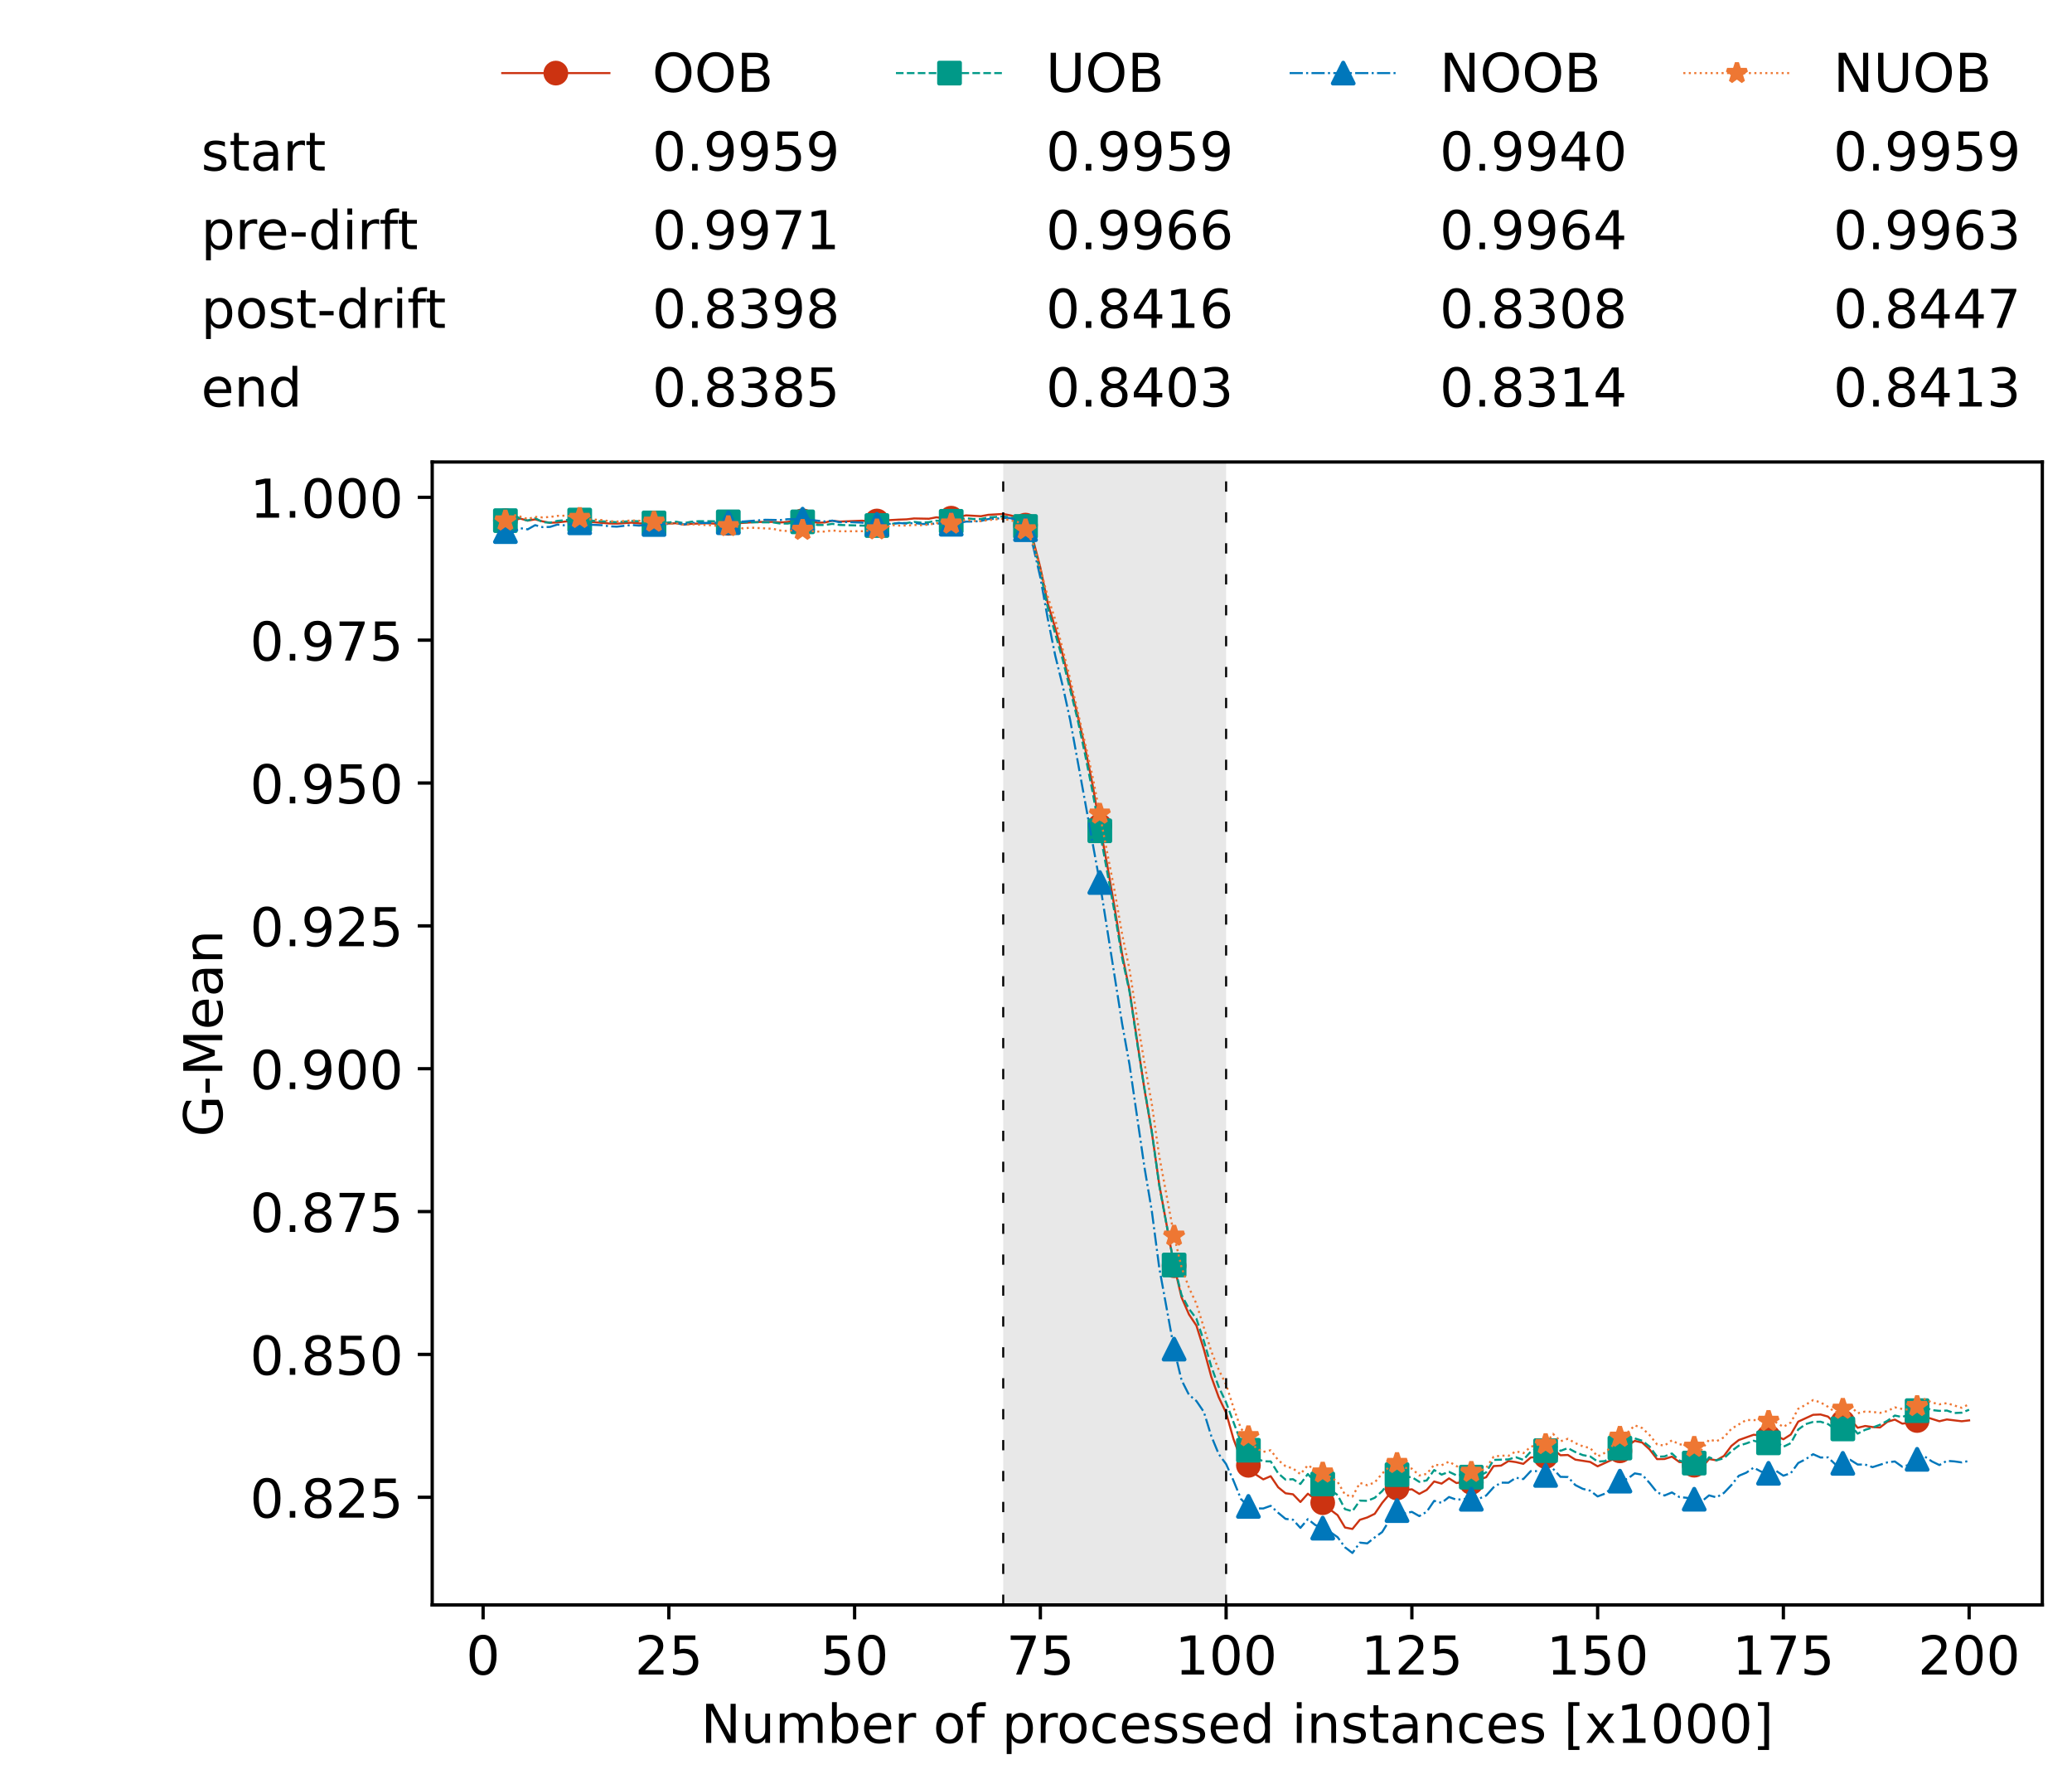 <?xml version="1.0" encoding="utf-8" standalone="no"?>
<!DOCTYPE svg PUBLIC "-//W3C//DTD SVG 1.1//EN"
  "http://www.w3.org/Graphics/SVG/1.1/DTD/svg11.dtd">
<!-- Created with matplotlib (https://matplotlib.org/) -->
<svg height="432.615pt" version="1.1" viewBox="0 0 502.65 432.615" width="502.65pt" xmlns="http://www.w3.org/2000/svg" xmlns:xlink="http://www.w3.org/1999/xlink">
 <defs>
  <style type="text/css">*{stroke-linecap:butt;stroke-linejoin:round;}</style>
 </defs>
 <g id="figure_1">
  <g id="patch_1">
   <path d="M 0 432.615 
L 502.65 432.615 
L 502.65 0 
L 0 0 
z
" style="fill:#ffffff;"/>
  </g>
  <g id="axes_1">
   <g id="patch_2">
    <path d="M 104.85 389.252 
L 495.45 389.252 
L 495.45 112.052 
L 104.85 112.052 
z
" style="fill:#ffffff;"/>
   </g>
   <g id="patch_3">
    <path clip-path="url(#pea1a0b09d1)" d="M 297.446 389.252 
L 297.446 112.052 
L 243.372 112.052 
L 243.372 389.252 
z
" style="fill:#d3d3d3;opacity:0.5;"/>
   </g>
   <g id="matplotlib.axis_1">
    <g id="xtick_1">
     <g id="line2d_1">
      <defs>
       <path d="M 0 0 
L 0 3.5 
" id="me861112802" style="stroke:#000000;stroke-width:0.8;"/>
      </defs>
      <g>
       <use style="stroke:#000000;stroke-width:0.8;" x="117.197" xlink:href="#me861112802" y="389.252"/>
      </g>
     </g>
     <g id="text_1">
      <!-- 0 -->
      <g transform="translate(113.061 406.13)scale(0.13 -0.13)">
       <defs>
        <path d="M 31.781 66.406 
Q 24.172 66.406 20.328 58.906 
Q 16.5 51.422 16.5 36.375 
Q 16.5 21.391 20.328 13.891 
Q 24.172 6.391 31.781 6.391 
Q 39.453 6.391 43.281 13.891 
Q 47.125 21.391 47.125 36.375 
Q 47.125 51.422 43.281 58.906 
Q 39.453 66.406 31.781 66.406 
z
M 31.781 74.219 
Q 44.047 74.219 50.516 64.516 
Q 56.984 54.828 56.984 36.375 
Q 56.984 17.969 50.516 8.266 
Q 44.047 -1.422 31.781 -1.422 
Q 19.531 -1.422 13.062 8.266 
Q 6.594 17.969 6.594 36.375 
Q 6.594 54.828 13.062 64.516 
Q 19.531 74.219 31.781 74.219 
z
" id="DejaVuSans-48"/>
       </defs>
       <use xlink:href="#DejaVuSans-48"/>
      </g>
     </g>
    </g>
    <g id="xtick_2">
     <g id="line2d_2">
      <g>
       <use style="stroke:#000000;stroke-width:0.8;" x="162.259" xlink:href="#me861112802" y="389.252"/>
      </g>
     </g>
     <g id="text_2">
      <!-- 25 -->
      <g transform="translate(153.988 406.13)scale(0.13 -0.13)">
       <defs>
        <path d="M 19.188 8.297 
L 53.609 8.297 
L 53.609 0 
L 7.328 0 
L 7.328 8.297 
Q 12.938 14.109 22.625 23.891 
Q 32.328 33.688 34.812 36.531 
Q 39.547 41.844 41.422 45.531 
Q 43.312 49.219 43.312 52.781 
Q 43.312 58.594 39.234 62.25 
Q 35.156 65.922 28.609 65.922 
Q 23.969 65.922 18.812 64.312 
Q 13.672 62.703 7.812 59.422 
L 7.812 69.391 
Q 13.766 71.781 18.938 73 
Q 24.125 74.219 28.422 74.219 
Q 39.75 74.219 46.484 68.547 
Q 53.219 62.891 53.219 53.422 
Q 53.219 48.922 51.531 44.891 
Q 49.859 40.875 45.406 35.406 
Q 44.188 33.984 37.641 27.219 
Q 31.109 20.453 19.188 8.297 
z
" id="DejaVuSans-50"/>
        <path d="M 10.797 72.906 
L 49.516 72.906 
L 49.516 64.594 
L 19.828 64.594 
L 19.828 46.734 
Q 21.969 47.469 24.109 47.828 
Q 26.266 48.188 28.422 48.188 
Q 40.625 48.188 47.75 41.5 
Q 54.891 34.812 54.891 23.391 
Q 54.891 11.625 47.562 5.094 
Q 40.234 -1.422 26.906 -1.422 
Q 22.312 -1.422 17.547 -0.641 
Q 12.797 0.141 7.719 1.703 
L 7.719 11.625 
Q 12.109 9.234 16.797 8.062 
Q 21.484 6.891 26.703 6.891 
Q 35.156 6.891 40.078 11.328 
Q 45.016 15.766 45.016 23.391 
Q 45.016 31 40.078 35.438 
Q 35.156 39.891 26.703 39.891 
Q 22.75 39.891 18.812 39.016 
Q 14.891 38.141 10.797 36.281 
z
" id="DejaVuSans-53"/>
       </defs>
       <use xlink:href="#DejaVuSans-50"/>
       <use x="63.623" xlink:href="#DejaVuSans-53"/>
      </g>
     </g>
    </g>
    <g id="xtick_3">
     <g id="line2d_3">
      <g>
       <use style="stroke:#000000;stroke-width:0.8;" x="207.322" xlink:href="#me861112802" y="389.252"/>
      </g>
     </g>
     <g id="text_3">
      <!-- 50 -->
      <g transform="translate(199.05 406.13)scale(0.13 -0.13)">
       <use xlink:href="#DejaVuSans-53"/>
       <use x="63.623" xlink:href="#DejaVuSans-48"/>
      </g>
     </g>
    </g>
    <g id="xtick_4">
     <g id="line2d_4">
      <g>
       <use style="stroke:#000000;stroke-width:0.8;" x="252.384" xlink:href="#me861112802" y="389.252"/>
      </g>
     </g>
     <g id="text_4">
      <!-- 75 -->
      <g transform="translate(244.113 406.13)scale(0.13 -0.13)">
       <defs>
        <path d="M 8.203 72.906 
L 55.078 72.906 
L 55.078 68.703 
L 28.609 0 
L 18.312 0 
L 43.219 64.594 
L 8.203 64.594 
z
" id="DejaVuSans-55"/>
       </defs>
       <use xlink:href="#DejaVuSans-55"/>
       <use x="63.623" xlink:href="#DejaVuSans-53"/>
      </g>
     </g>
    </g>
    <g id="xtick_5">
     <g id="line2d_5">
      <g>
       <use style="stroke:#000000;stroke-width:0.8;" x="297.446" xlink:href="#me861112802" y="389.252"/>
      </g>
     </g>
     <g id="text_5">
      <!-- 100 -->
      <g transform="translate(285.039 406.13)scale(0.13 -0.13)">
       <defs>
        <path d="M 12.406 8.297 
L 28.516 8.297 
L 28.516 63.922 
L 10.984 60.406 
L 10.984 69.391 
L 28.422 72.906 
L 38.281 72.906 
L 38.281 8.297 
L 54.391 8.297 
L 54.391 0 
L 12.406 0 
z
" id="DejaVuSans-49"/>
       </defs>
       <use xlink:href="#DejaVuSans-49"/>
       <use x="63.623" xlink:href="#DejaVuSans-48"/>
       <use x="127.246" xlink:href="#DejaVuSans-48"/>
      </g>
     </g>
    </g>
    <g id="xtick_6">
     <g id="line2d_6">
      <g>
       <use style="stroke:#000000;stroke-width:0.8;" x="342.509" xlink:href="#me861112802" y="389.252"/>
      </g>
     </g>
     <g id="text_6">
      <!-- 125 -->
      <g transform="translate(330.102 406.13)scale(0.13 -0.13)">
       <use xlink:href="#DejaVuSans-49"/>
       <use x="63.623" xlink:href="#DejaVuSans-50"/>
       <use x="127.246" xlink:href="#DejaVuSans-53"/>
      </g>
     </g>
    </g>
    <g id="xtick_7">
     <g id="line2d_7">
      <g>
       <use style="stroke:#000000;stroke-width:0.8;" x="387.571" xlink:href="#me861112802" y="389.252"/>
      </g>
     </g>
     <g id="text_7">
      <!-- 150 -->
      <g transform="translate(375.164 406.13)scale(0.13 -0.13)">
       <use xlink:href="#DejaVuSans-49"/>
       <use x="63.623" xlink:href="#DejaVuSans-53"/>
       <use x="127.246" xlink:href="#DejaVuSans-48"/>
      </g>
     </g>
    </g>
    <g id="xtick_8">
     <g id="line2d_8">
      <g>
       <use style="stroke:#000000;stroke-width:0.8;" x="432.633" xlink:href="#me861112802" y="389.252"/>
      </g>
     </g>
     <g id="text_8">
      <!-- 175 -->
      <g transform="translate(420.226 406.13)scale(0.13 -0.13)">
       <use xlink:href="#DejaVuSans-49"/>
       <use x="63.623" xlink:href="#DejaVuSans-55"/>
       <use x="127.246" xlink:href="#DejaVuSans-53"/>
      </g>
     </g>
    </g>
    <g id="xtick_9">
     <g id="line2d_9">
      <g>
       <use style="stroke:#000000;stroke-width:0.8;" x="477.695" xlink:href="#me861112802" y="389.252"/>
      </g>
     </g>
     <g id="text_9">
      <!-- 200 -->
      <g transform="translate(465.289 406.13)scale(0.13 -0.13)">
       <use xlink:href="#DejaVuSans-50"/>
       <use x="63.623" xlink:href="#DejaVuSans-48"/>
       <use x="127.246" xlink:href="#DejaVuSans-48"/>
      </g>
     </g>
    </g>
    <g id="text_10">
     <!-- Number of processed instances [x1000] -->
     <g transform="translate(170.025 422.711)scale(0.13 -0.13)">
      <defs>
       <path d="M 9.812 72.906 
L 23.094 72.906 
L 55.422 11.922 
L 55.422 72.906 
L 64.984 72.906 
L 64.984 0 
L 51.703 0 
L 19.391 60.984 
L 19.391 0 
L 9.812 0 
z
" id="DejaVuSans-78"/>
       <path d="M 8.5 21.578 
L 8.5 54.688 
L 17.484 54.688 
L 17.484 21.922 
Q 17.484 14.156 20.5 10.266 
Q 23.531 6.391 29.594 6.391 
Q 36.859 6.391 41.078 11.031 
Q 45.312 15.672 45.312 23.688 
L 45.312 54.688 
L 54.297 54.688 
L 54.297 0 
L 45.312 0 
L 45.312 8.406 
Q 42.047 3.422 37.719 1 
Q 33.406 -1.422 27.688 -1.422 
Q 18.266 -1.422 13.375 4.438 
Q 8.5 10.297 8.5 21.578 
z
M 31.109 56 
z
" id="DejaVuSans-117"/>
       <path d="M 52 44.188 
Q 55.375 50.25 60.062 53.125 
Q 64.75 56 71.094 56 
Q 79.641 56 84.281 50.016 
Q 88.922 44.047 88.922 33.016 
L 88.922 0 
L 79.891 0 
L 79.891 32.719 
Q 79.891 40.578 77.094 44.375 
Q 74.312 48.188 68.609 48.188 
Q 61.625 48.188 57.562 43.547 
Q 53.516 38.922 53.516 30.906 
L 53.516 0 
L 44.484 0 
L 44.484 32.719 
Q 44.484 40.625 41.703 44.406 
Q 38.922 48.188 33.109 48.188 
Q 26.219 48.188 22.156 43.531 
Q 18.109 38.875 18.109 30.906 
L 18.109 0 
L 9.078 0 
L 9.078 54.688 
L 18.109 54.688 
L 18.109 46.188 
Q 21.188 51.219 25.484 53.609 
Q 29.781 56 35.688 56 
Q 41.656 56 45.828 52.969 
Q 50 49.953 52 44.188 
z
" id="DejaVuSans-109"/>
       <path d="M 48.688 27.297 
Q 48.688 37.203 44.609 42.844 
Q 40.531 48.484 33.406 48.484 
Q 26.266 48.484 22.188 42.844 
Q 18.109 37.203 18.109 27.297 
Q 18.109 17.391 22.188 11.75 
Q 26.266 6.109 33.406 6.109 
Q 40.531 6.109 44.609 11.75 
Q 48.688 17.391 48.688 27.297 
z
M 18.109 46.391 
Q 20.953 51.266 25.266 53.625 
Q 29.594 56 35.594 56 
Q 45.562 56 51.781 48.094 
Q 58.016 40.188 58.016 27.297 
Q 58.016 14.406 51.781 6.484 
Q 45.562 -1.422 35.594 -1.422 
Q 29.594 -1.422 25.266 0.953 
Q 20.953 3.328 18.109 8.203 
L 18.109 0 
L 9.078 0 
L 9.078 75.984 
L 18.109 75.984 
z
" id="DejaVuSans-98"/>
       <path d="M 56.203 29.594 
L 56.203 25.203 
L 14.891 25.203 
Q 15.484 15.922 20.484 11.062 
Q 25.484 6.203 34.422 6.203 
Q 39.594 6.203 44.453 7.469 
Q 49.312 8.734 54.109 11.281 
L 54.109 2.781 
Q 49.266 0.734 44.188 -0.344 
Q 39.109 -1.422 33.891 -1.422 
Q 20.797 -1.422 13.156 6.188 
Q 5.516 13.812 5.516 26.812 
Q 5.516 40.234 12.766 48.109 
Q 20.016 56 32.328 56 
Q 43.359 56 49.781 48.891 
Q 56.203 41.797 56.203 29.594 
z
M 47.219 32.234 
Q 47.125 39.594 43.094 43.984 
Q 39.062 48.391 32.422 48.391 
Q 24.906 48.391 20.391 44.141 
Q 15.875 39.891 15.188 32.172 
z
" id="DejaVuSans-101"/>
       <path d="M 41.109 46.297 
Q 39.594 47.172 37.812 47.578 
Q 36.031 48 33.891 48 
Q 26.266 48 22.188 43.047 
Q 18.109 38.094 18.109 28.812 
L 18.109 0 
L 9.078 0 
L 9.078 54.688 
L 18.109 54.688 
L 18.109 46.188 
Q 20.953 51.172 25.484 53.578 
Q 30.031 56 36.531 56 
Q 37.453 56 38.578 55.875 
Q 39.703 55.766 41.062 55.516 
z
" id="DejaVuSans-114"/>
       <path id="DejaVuSans-32"/>
       <path d="M 30.609 48.391 
Q 23.391 48.391 19.188 42.75 
Q 14.984 37.109 14.984 27.297 
Q 14.984 17.484 19.156 11.844 
Q 23.344 6.203 30.609 6.203 
Q 37.797 6.203 41.984 11.859 
Q 46.188 17.531 46.188 27.297 
Q 46.188 37.016 41.984 42.703 
Q 37.797 48.391 30.609 48.391 
z
M 30.609 56 
Q 42.328 56 49.016 48.375 
Q 55.719 40.766 55.719 27.297 
Q 55.719 13.875 49.016 6.219 
Q 42.328 -1.422 30.609 -1.422 
Q 18.844 -1.422 12.172 6.219 
Q 5.516 13.875 5.516 27.297 
Q 5.516 40.766 12.172 48.375 
Q 18.844 56 30.609 56 
z
" id="DejaVuSans-111"/>
       <path d="M 37.109 75.984 
L 37.109 68.5 
L 28.516 68.5 
Q 23.688 68.5 21.797 66.547 
Q 19.922 64.594 19.922 59.516 
L 19.922 54.688 
L 34.719 54.688 
L 34.719 47.703 
L 19.922 47.703 
L 19.922 0 
L 10.891 0 
L 10.891 47.703 
L 2.297 47.703 
L 2.297 54.688 
L 10.891 54.688 
L 10.891 58.5 
Q 10.891 67.625 15.141 71.797 
Q 19.391 75.984 28.609 75.984 
z
" id="DejaVuSans-102"/>
       <path d="M 18.109 8.203 
L 18.109 -20.797 
L 9.078 -20.797 
L 9.078 54.688 
L 18.109 54.688 
L 18.109 46.391 
Q 20.953 51.266 25.266 53.625 
Q 29.594 56 35.594 56 
Q 45.562 56 51.781 48.094 
Q 58.016 40.188 58.016 27.297 
Q 58.016 14.406 51.781 6.484 
Q 45.562 -1.422 35.594 -1.422 
Q 29.594 -1.422 25.266 0.953 
Q 20.953 3.328 18.109 8.203 
z
M 48.688 27.297 
Q 48.688 37.203 44.609 42.844 
Q 40.531 48.484 33.406 48.484 
Q 26.266 48.484 22.188 42.844 
Q 18.109 37.203 18.109 27.297 
Q 18.109 17.391 22.188 11.75 
Q 26.266 6.109 33.406 6.109 
Q 40.531 6.109 44.609 11.75 
Q 48.688 17.391 48.688 27.297 
z
" id="DejaVuSans-112"/>
       <path d="M 48.781 52.594 
L 48.781 44.188 
Q 44.969 46.297 41.141 47.344 
Q 37.312 48.391 33.406 48.391 
Q 24.656 48.391 19.812 42.844 
Q 14.984 37.312 14.984 27.297 
Q 14.984 17.281 19.812 11.734 
Q 24.656 6.203 33.406 6.203 
Q 37.312 6.203 41.141 7.25 
Q 44.969 8.297 48.781 10.406 
L 48.781 2.094 
Q 45.016 0.344 40.984 -0.531 
Q 36.969 -1.422 32.422 -1.422 
Q 20.062 -1.422 12.781 6.344 
Q 5.516 14.109 5.516 27.297 
Q 5.516 40.672 12.859 48.328 
Q 20.219 56 33.016 56 
Q 37.156 56 41.109 55.141 
Q 45.062 54.297 48.781 52.594 
z
" id="DejaVuSans-99"/>
       <path d="M 44.281 53.078 
L 44.281 44.578 
Q 40.484 46.531 36.375 47.5 
Q 32.281 48.484 27.875 48.484 
Q 21.188 48.484 17.844 46.438 
Q 14.5 44.391 14.5 40.281 
Q 14.5 37.156 16.891 35.375 
Q 19.281 33.594 26.516 31.984 
L 29.594 31.297 
Q 39.156 29.25 43.188 25.516 
Q 47.219 21.781 47.219 15.094 
Q 47.219 7.469 41.188 3.016 
Q 35.156 -1.422 24.609 -1.422 
Q 20.219 -1.422 15.453 -0.562 
Q 10.688 0.297 5.422 2 
L 5.422 11.281 
Q 10.406 8.688 15.234 7.391 
Q 20.062 6.109 24.812 6.109 
Q 31.156 6.109 34.562 8.281 
Q 37.984 10.453 37.984 14.406 
Q 37.984 18.062 35.516 20.016 
Q 33.062 21.969 24.703 23.781 
L 21.578 24.516 
Q 13.234 26.266 9.516 29.906 
Q 5.812 33.547 5.812 39.891 
Q 5.812 47.609 11.281 51.797 
Q 16.75 56 26.812 56 
Q 31.781 56 36.172 55.266 
Q 40.578 54.547 44.281 53.078 
z
" id="DejaVuSans-115"/>
       <path d="M 45.406 46.391 
L 45.406 75.984 
L 54.391 75.984 
L 54.391 0 
L 45.406 0 
L 45.406 8.203 
Q 42.578 3.328 38.25 0.953 
Q 33.938 -1.422 27.875 -1.422 
Q 17.969 -1.422 11.734 6.484 
Q 5.516 14.406 5.516 27.297 
Q 5.516 40.188 11.734 48.094 
Q 17.969 56 27.875 56 
Q 33.938 56 38.25 53.625 
Q 42.578 51.266 45.406 46.391 
z
M 14.797 27.297 
Q 14.797 17.391 18.875 11.75 
Q 22.953 6.109 30.078 6.109 
Q 37.203 6.109 41.297 11.75 
Q 45.406 17.391 45.406 27.297 
Q 45.406 37.203 41.297 42.844 
Q 37.203 48.484 30.078 48.484 
Q 22.953 48.484 18.875 42.844 
Q 14.797 37.203 14.797 27.297 
z
" id="DejaVuSans-100"/>
       <path d="M 9.422 54.688 
L 18.406 54.688 
L 18.406 0 
L 9.422 0 
z
M 9.422 75.984 
L 18.406 75.984 
L 18.406 64.594 
L 9.422 64.594 
z
" id="DejaVuSans-105"/>
       <path d="M 54.891 33.016 
L 54.891 0 
L 45.906 0 
L 45.906 32.719 
Q 45.906 40.484 42.875 44.328 
Q 39.844 48.188 33.797 48.188 
Q 26.516 48.188 22.312 43.547 
Q 18.109 38.922 18.109 30.906 
L 18.109 0 
L 9.078 0 
L 9.078 54.688 
L 18.109 54.688 
L 18.109 46.188 
Q 21.344 51.125 25.703 53.562 
Q 30.078 56 35.797 56 
Q 45.219 56 50.047 50.172 
Q 54.891 44.344 54.891 33.016 
z
" id="DejaVuSans-110"/>
       <path d="M 18.312 70.219 
L 18.312 54.688 
L 36.812 54.688 
L 36.812 47.703 
L 18.312 47.703 
L 18.312 18.016 
Q 18.312 11.328 20.141 9.422 
Q 21.969 7.516 27.594 7.516 
L 36.812 7.516 
L 36.812 0 
L 27.594 0 
Q 17.188 0 13.234 3.875 
Q 9.281 7.766 9.281 18.016 
L 9.281 47.703 
L 2.688 47.703 
L 2.688 54.688 
L 9.281 54.688 
L 9.281 70.219 
z
" id="DejaVuSans-116"/>
       <path d="M 34.281 27.484 
Q 23.391 27.484 19.188 25 
Q 14.984 22.516 14.984 16.5 
Q 14.984 11.719 18.141 8.906 
Q 21.297 6.109 26.703 6.109 
Q 34.188 6.109 38.703 11.406 
Q 43.219 16.703 43.219 25.484 
L 43.219 27.484 
z
M 52.203 31.203 
L 52.203 0 
L 43.219 0 
L 43.219 8.297 
Q 40.141 3.328 35.547 0.953 
Q 30.953 -1.422 24.312 -1.422 
Q 15.922 -1.422 10.953 3.297 
Q 6 8.016 6 15.922 
Q 6 25.141 12.172 29.828 
Q 18.359 34.516 30.609 34.516 
L 43.219 34.516 
L 43.219 35.406 
Q 43.219 41.609 39.141 45 
Q 35.062 48.391 27.688 48.391 
Q 23 48.391 18.547 47.266 
Q 14.109 46.141 10.016 43.891 
L 10.016 52.203 
Q 14.938 54.109 19.578 55.047 
Q 24.219 56 28.609 56 
Q 40.484 56 46.344 49.844 
Q 52.203 43.703 52.203 31.203 
z
" id="DejaVuSans-97"/>
       <path d="M 8.594 75.984 
L 29.297 75.984 
L 29.297 69 
L 17.578 69 
L 17.578 -6.203 
L 29.297 -6.203 
L 29.297 -13.188 
L 8.594 -13.188 
z
" id="DejaVuSans-91"/>
       <path d="M 54.891 54.688 
L 35.109 28.078 
L 55.906 0 
L 45.312 0 
L 29.391 21.484 
L 13.484 0 
L 2.875 0 
L 24.125 28.609 
L 4.688 54.688 
L 15.281 54.688 
L 29.781 35.203 
L 44.281 54.688 
z
" id="DejaVuSans-120"/>
       <path d="M 30.422 75.984 
L 30.422 -13.188 
L 9.719 -13.188 
L 9.719 -6.203 
L 21.391 -6.203 
L 21.391 69 
L 9.719 69 
L 9.719 75.984 
z
" id="DejaVuSans-93"/>
      </defs>
      <use xlink:href="#DejaVuSans-78"/>
      <use x="74.805" xlink:href="#DejaVuSans-117"/>
      <use x="138.184" xlink:href="#DejaVuSans-109"/>
      <use x="235.596" xlink:href="#DejaVuSans-98"/>
      <use x="299.072" xlink:href="#DejaVuSans-101"/>
      <use x="360.596" xlink:href="#DejaVuSans-114"/>
      <use x="401.709" xlink:href="#DejaVuSans-32"/>
      <use x="433.496" xlink:href="#DejaVuSans-111"/>
      <use x="494.678" xlink:href="#DejaVuSans-102"/>
      <use x="529.883" xlink:href="#DejaVuSans-32"/>
      <use x="561.67" xlink:href="#DejaVuSans-112"/>
      <use x="625.146" xlink:href="#DejaVuSans-114"/>
      <use x="664.01" xlink:href="#DejaVuSans-111"/>
      <use x="725.191" xlink:href="#DejaVuSans-99"/>
      <use x="780.172" xlink:href="#DejaVuSans-101"/>
      <use x="841.695" xlink:href="#DejaVuSans-115"/>
      <use x="893.795" xlink:href="#DejaVuSans-115"/>
      <use x="945.895" xlink:href="#DejaVuSans-101"/>
      <use x="1007.418" xlink:href="#DejaVuSans-100"/>
      <use x="1070.895" xlink:href="#DejaVuSans-32"/>
      <use x="1102.682" xlink:href="#DejaVuSans-105"/>
      <use x="1130.465" xlink:href="#DejaVuSans-110"/>
      <use x="1193.844" xlink:href="#DejaVuSans-115"/>
      <use x="1245.943" xlink:href="#DejaVuSans-116"/>
      <use x="1285.152" xlink:href="#DejaVuSans-97"/>
      <use x="1346.432" xlink:href="#DejaVuSans-110"/>
      <use x="1409.811" xlink:href="#DejaVuSans-99"/>
      <use x="1464.791" xlink:href="#DejaVuSans-101"/>
      <use x="1526.314" xlink:href="#DejaVuSans-115"/>
      <use x="1578.414" xlink:href="#DejaVuSans-32"/>
      <use x="1610.201" xlink:href="#DejaVuSans-91"/>
      <use x="1649.215" xlink:href="#DejaVuSans-120"/>
      <use x="1708.395" xlink:href="#DejaVuSans-49"/>
      <use x="1772.018" xlink:href="#DejaVuSans-48"/>
      <use x="1835.641" xlink:href="#DejaVuSans-48"/>
      <use x="1899.264" xlink:href="#DejaVuSans-48"/>
      <use x="1962.887" xlink:href="#DejaVuSans-93"/>
     </g>
    </g>
   </g>
   <g id="matplotlib.axis_2">
    <g id="ytick_1">
     <g id="line2d_10">
      <defs>
       <path d="M 0 0 
L -3.5 0 
" id="m4f8d15adac" style="stroke:#000000;stroke-width:0.8;"/>
      </defs>
      <g>
       <use style="stroke:#000000;stroke-width:0.8;" x="104.85" xlink:href="#m4f8d15adac" y="363.14"/>
      </g>
     </g>
     <g id="text_11">
      <!-- 0.825 -->
      <g transform="translate(60.633 368.079)scale(0.13 -0.13)">
       <defs>
        <path d="M 10.688 12.406 
L 21 12.406 
L 21 0 
L 10.688 0 
z
" id="DejaVuSans-46"/>
        <path d="M 31.781 34.625 
Q 24.75 34.625 20.719 30.859 
Q 16.703 27.094 16.703 20.516 
Q 16.703 13.922 20.719 10.156 
Q 24.75 6.391 31.781 6.391 
Q 38.812 6.391 42.859 10.172 
Q 46.922 13.969 46.922 20.516 
Q 46.922 27.094 42.891 30.859 
Q 38.875 34.625 31.781 34.625 
z
M 21.922 38.812 
Q 15.578 40.375 12.031 44.719 
Q 8.5 49.078 8.5 55.328 
Q 8.5 64.062 14.719 69.141 
Q 20.953 74.219 31.781 74.219 
Q 42.672 74.219 48.875 69.141 
Q 55.078 64.062 55.078 55.328 
Q 55.078 49.078 51.531 44.719 
Q 48 40.375 41.703 38.812 
Q 48.828 37.156 52.797 32.312 
Q 56.781 27.484 56.781 20.516 
Q 56.781 9.906 50.312 4.234 
Q 43.844 -1.422 31.781 -1.422 
Q 19.734 -1.422 13.25 4.234 
Q 6.781 9.906 6.781 20.516 
Q 6.781 27.484 10.781 32.312 
Q 14.797 37.156 21.922 38.812 
z
M 18.312 54.391 
Q 18.312 48.734 21.844 45.562 
Q 25.391 42.391 31.781 42.391 
Q 38.141 42.391 41.719 45.562 
Q 45.312 48.734 45.312 54.391 
Q 45.312 60.062 41.719 63.234 
Q 38.141 66.406 31.781 66.406 
Q 25.391 66.406 21.844 63.234 
Q 18.312 60.062 18.312 54.391 
z
" id="DejaVuSans-56"/>
       </defs>
       <use xlink:href="#DejaVuSans-48"/>
       <use x="63.623" xlink:href="#DejaVuSans-46"/>
       <use x="95.41" xlink:href="#DejaVuSans-56"/>
       <use x="159.033" xlink:href="#DejaVuSans-50"/>
       <use x="222.656" xlink:href="#DejaVuSans-53"/>
      </g>
     </g>
    </g>
    <g id="ytick_2">
     <g id="line2d_11">
      <g>
       <use style="stroke:#000000;stroke-width:0.8;" x="104.85" xlink:href="#m4f8d15adac" y="328.494"/>
      </g>
     </g>
     <g id="text_12">
      <!-- 0.850 -->
      <g transform="translate(60.633 333.433)scale(0.13 -0.13)">
       <use xlink:href="#DejaVuSans-48"/>
       <use x="63.623" xlink:href="#DejaVuSans-46"/>
       <use x="95.41" xlink:href="#DejaVuSans-56"/>
       <use x="159.033" xlink:href="#DejaVuSans-53"/>
       <use x="222.656" xlink:href="#DejaVuSans-48"/>
      </g>
     </g>
    </g>
    <g id="ytick_3">
     <g id="line2d_12">
      <g>
       <use style="stroke:#000000;stroke-width:0.8;" x="104.85" xlink:href="#m4f8d15adac" y="293.847"/>
      </g>
     </g>
     <g id="text_13">
      <!-- 0.875 -->
      <g transform="translate(60.633 298.786)scale(0.13 -0.13)">
       <use xlink:href="#DejaVuSans-48"/>
       <use x="63.623" xlink:href="#DejaVuSans-46"/>
       <use x="95.41" xlink:href="#DejaVuSans-56"/>
       <use x="159.033" xlink:href="#DejaVuSans-55"/>
       <use x="222.656" xlink:href="#DejaVuSans-53"/>
      </g>
     </g>
    </g>
    <g id="ytick_4">
     <g id="line2d_13">
      <g>
       <use style="stroke:#000000;stroke-width:0.8;" x="104.85" xlink:href="#m4f8d15adac" y="259.201"/>
      </g>
     </g>
     <g id="text_14">
      <!-- 0.900 -->
      <g transform="translate(60.633 264.14)scale(0.13 -0.13)">
       <defs>
        <path d="M 10.984 1.516 
L 10.984 10.5 
Q 14.703 8.734 18.5 7.812 
Q 22.312 6.891 25.984 6.891 
Q 35.75 6.891 40.891 13.453 
Q 46.047 20.016 46.781 33.406 
Q 43.953 29.203 39.594 26.953 
Q 35.25 24.703 29.984 24.703 
Q 19.047 24.703 12.672 31.312 
Q 6.297 37.938 6.297 49.422 
Q 6.297 60.641 12.938 67.422 
Q 19.578 74.219 30.609 74.219 
Q 43.266 74.219 49.922 64.516 
Q 56.594 54.828 56.594 36.375 
Q 56.594 19.141 48.406 8.859 
Q 40.234 -1.422 26.422 -1.422 
Q 22.703 -1.422 18.891 -0.688 
Q 15.094 0.047 10.984 1.516 
z
M 30.609 32.422 
Q 37.25 32.422 41.125 36.953 
Q 45.016 41.5 45.016 49.422 
Q 45.016 57.281 41.125 61.844 
Q 37.25 66.406 30.609 66.406 
Q 23.969 66.406 20.094 61.844 
Q 16.219 57.281 16.219 49.422 
Q 16.219 41.5 20.094 36.953 
Q 23.969 32.422 30.609 32.422 
z
" id="DejaVuSans-57"/>
       </defs>
       <use xlink:href="#DejaVuSans-48"/>
       <use x="63.623" xlink:href="#DejaVuSans-46"/>
       <use x="95.41" xlink:href="#DejaVuSans-57"/>
       <use x="159.033" xlink:href="#DejaVuSans-48"/>
       <use x="222.656" xlink:href="#DejaVuSans-48"/>
      </g>
     </g>
    </g>
    <g id="ytick_5">
     <g id="line2d_14">
      <g>
       <use style="stroke:#000000;stroke-width:0.8;" x="104.85" xlink:href="#m4f8d15adac" y="224.555"/>
      </g>
     </g>
     <g id="text_15">
      <!-- 0.925 -->
      <g transform="translate(60.633 229.494)scale(0.13 -0.13)">
       <use xlink:href="#DejaVuSans-48"/>
       <use x="63.623" xlink:href="#DejaVuSans-46"/>
       <use x="95.41" xlink:href="#DejaVuSans-57"/>
       <use x="159.033" xlink:href="#DejaVuSans-50"/>
       <use x="222.656" xlink:href="#DejaVuSans-53"/>
      </g>
     </g>
    </g>
    <g id="ytick_6">
     <g id="line2d_15">
      <g>
       <use style="stroke:#000000;stroke-width:0.8;" x="104.85" xlink:href="#m4f8d15adac" y="189.908"/>
      </g>
     </g>
     <g id="text_16">
      <!-- 0.950 -->
      <g transform="translate(60.633 194.847)scale(0.13 -0.13)">
       <use xlink:href="#DejaVuSans-48"/>
       <use x="63.623" xlink:href="#DejaVuSans-46"/>
       <use x="95.41" xlink:href="#DejaVuSans-57"/>
       <use x="159.033" xlink:href="#DejaVuSans-53"/>
       <use x="222.656" xlink:href="#DejaVuSans-48"/>
      </g>
     </g>
    </g>
    <g id="ytick_7">
     <g id="line2d_16">
      <g>
       <use style="stroke:#000000;stroke-width:0.8;" x="104.85" xlink:href="#m4f8d15adac" y="155.262"/>
      </g>
     </g>
     <g id="text_17">
      <!-- 0.975 -->
      <g transform="translate(60.633 160.201)scale(0.13 -0.13)">
       <use xlink:href="#DejaVuSans-48"/>
       <use x="63.623" xlink:href="#DejaVuSans-46"/>
       <use x="95.41" xlink:href="#DejaVuSans-57"/>
       <use x="159.033" xlink:href="#DejaVuSans-55"/>
       <use x="222.656" xlink:href="#DejaVuSans-53"/>
      </g>
     </g>
    </g>
    <g id="ytick_8">
     <g id="line2d_17">
      <g>
       <use style="stroke:#000000;stroke-width:0.8;" x="104.85" xlink:href="#m4f8d15adac" y="120.616"/>
      </g>
     </g>
     <g id="text_18">
      <!-- 1.000 -->
      <g transform="translate(60.633 125.555)scale(0.13 -0.13)">
       <use xlink:href="#DejaVuSans-49"/>
       <use x="63.623" xlink:href="#DejaVuSans-46"/>
       <use x="95.41" xlink:href="#DejaVuSans-48"/>
       <use x="159.033" xlink:href="#DejaVuSans-48"/>
       <use x="222.656" xlink:href="#DejaVuSans-48"/>
      </g>
     </g>
    </g>
    <g id="text_19">
     <!-- G-Mean -->
     <g transform="translate(53.93 275.744)rotate(-90)scale(0.13 -0.13)">
      <defs>
       <path d="M 59.516 10.406 
L 59.516 29.984 
L 43.406 29.984 
L 43.406 38.094 
L 69.281 38.094 
L 69.281 6.781 
Q 63.578 2.734 56.688 0.656 
Q 49.812 -1.422 42 -1.422 
Q 24.906 -1.422 15.25 8.562 
Q 5.609 18.562 5.609 36.375 
Q 5.609 54.25 15.25 64.234 
Q 24.906 74.219 42 74.219 
Q 49.125 74.219 55.547 72.453 
Q 61.969 70.703 67.391 67.281 
L 67.391 56.781 
Q 61.922 61.422 55.766 63.766 
Q 49.609 66.109 42.828 66.109 
Q 29.438 66.109 22.719 58.641 
Q 16.016 51.172 16.016 36.375 
Q 16.016 21.625 22.719 14.156 
Q 29.438 6.688 42.828 6.688 
Q 48.047 6.688 52.141 7.594 
Q 56.25 8.5 59.516 10.406 
z
" id="DejaVuSans-71"/>
       <path d="M 4.891 31.391 
L 31.203 31.391 
L 31.203 23.391 
L 4.891 23.391 
z
" id="DejaVuSans-45"/>
       <path d="M 9.812 72.906 
L 24.516 72.906 
L 43.109 23.297 
L 61.812 72.906 
L 76.516 72.906 
L 76.516 0 
L 66.891 0 
L 66.891 64.016 
L 48.094 14.016 
L 38.188 14.016 
L 19.391 64.016 
L 19.391 0 
L 9.812 0 
z
" id="DejaVuSans-77"/>
      </defs>
      <use xlink:href="#DejaVuSans-71"/>
      <use x="77.49" xlink:href="#DejaVuSans-45"/>
      <use x="113.574" xlink:href="#DejaVuSans-77"/>
      <use x="199.854" xlink:href="#DejaVuSans-101"/>
      <use x="261.377" xlink:href="#DejaVuSans-97"/>
      <use x="322.656" xlink:href="#DejaVuSans-110"/>
     </g>
    </g>
   </g>
   <g id="line2d_18"/>
   <g id="line2d_19"/>
   <g id="line2d_20"/>
   <g id="line2d_21"/>
   <g id="line2d_22"/>
   <g id="line2d_23">
    <path clip-path="url(#pea1a0b09d1)" d="M 122.605 126.272 
L 124.407 126.261 
L 126.21 125.771 
L 128.012 126.273 
L 129.815 125.964 
L 131.617 126.447 
L 133.419 126.8 
L 135.222 126.702 
L 138.827 126.304 
L 144.234 126.664 
L 147.839 126.962 
L 149.642 127.002 
L 153.247 126.764 
L 155.049 126.949 
L 162.259 126.975 
L 164.062 126.894 
L 165.864 127.248 
L 167.667 127.043 
L 171.272 126.913 
L 174.877 127.06 
L 176.679 126.923 
L 178.482 126.931 
L 183.889 126.591 
L 187.494 126.58 
L 189.297 126.717 
L 191.099 126.584 
L 192.902 126.305 
L 196.507 126.374 
L 198.309 126.784 
L 200.112 126.716 
L 201.914 126.295 
L 203.717 126.499 
L 209.124 126.291 
L 210.927 126.426 
L 214.532 126.223 
L 218.137 126.021 
L 219.939 125.956 
L 221.742 125.743 
L 225.347 125.815 
L 227.149 125.465 
L 228.952 125.669 
L 230.754 125.676 
L 232.557 125.4 
L 234.359 124.992 
L 237.964 125.201 
L 239.767 124.86 
L 243.372 124.652 
L 245.174 125.003 
L 246.976 125.479 
L 248.779 127.357 
L 250.581 130.75 
L 252.384 137.682 
L 254.186 146.372 
L 255.989 152.303 
L 257.791 158.706 
L 261.396 173.381 
L 263.199 181.214 
L 265.001 190.077 
L 266.804 200.28 
L 268.606 209.839 
L 270.409 220.2 
L 272.211 231.374 
L 274.014 240.23 
L 277.619 264.108 
L 279.421 274.621 
L 281.224 287.277 
L 284.829 306.976 
L 286.631 314.655 
L 288.434 318.785 
L 290.236 321.488 
L 292.039 327.238 
L 293.841 333.889 
L 295.644 338.859 
L 297.446 342.659 
L 299.249 349.064 
L 301.051 353.84 
L 302.854 355.393 
L 304.656 357.628 
L 306.459 358.797 
L 308.261 358.028 
L 310.064 360.707 
L 311.866 362.171 
L 313.669 362.416 
L 315.471 364.282 
L 317.274 362.279 
L 319.076 363.583 
L 320.879 364.457 
L 322.681 366.136 
L 324.484 367.47 
L 326.286 370.473 
L 328.089 370.826 
L 329.891 368.61 
L 331.694 368.032 
L 333.496 367.156 
L 335.299 364.506 
L 337.101 362.365 
L 338.904 360.898 
L 340.706 361.394 
L 342.509 361.2 
L 344.311 362.317 
L 346.114 361.356 
L 347.916 359.305 
L 349.719 359.83 
L 351.521 358.552 
L 353.324 359.688 
L 355.126 359.397 
L 356.928 359.549 
L 360.533 358.276 
L 362.336 355.576 
L 364.138 355.464 
L 365.941 354.353 
L 367.743 354.609 
L 369.546 355.038 
L 371.348 353.496 
L 374.953 353.253 
L 376.756 351.435 
L 378.558 352.949 
L 380.361 352.883 
L 382.163 354.014 
L 385.768 354.572 
L 387.571 355.632 
L 391.176 353.985 
L 392.978 351.885 
L 396.583 349.459 
L 398.386 349.867 
L 400.188 351.55 
L 401.991 353.891 
L 403.793 353.859 
L 405.596 353.279 
L 407.398 354.601 
L 409.201 354.611 
L 412.806 356.04 
L 414.608 353.859 
L 416.411 354.174 
L 418.213 353.107 
L 420.016 350.692 
L 421.818 349.254 
L 425.423 347.976 
L 427.226 348.141 
L 429.028 348.487 
L 430.831 348.171 
L 432.633 349.075 
L 434.436 347.917 
L 436.238 344.792 
L 439.843 343.138 
L 441.646 343.058 
L 443.448 343.571 
L 445.251 345.325 
L 447.053 344.893 
L 448.856 344.227 
L 450.658 346.287 
L 452.461 345.848 
L 454.263 346.113 
L 456.066 346.218 
L 457.868 344.831 
L 459.671 344.298 
L 461.473 345.283 
L 463.276 345.072 
L 465.078 344.523 
L 466.881 343.569 
L 470.485 344.698 
L 472.288 344.266 
L 475.893 344.702 
L 477.695 344.493 
L 477.695 344.493 
" style="fill:none;stroke:#cc3311;stroke-linecap:square;stroke-width:0.5;"/>
    <defs>
     <path d="M 0 2.5 
C 0.663 2.5 1.299 2.237 1.768 1.768 
C 2.237 1.299 2.5 0.663 2.5 0 
C 2.5 -0.663 2.237 -1.299 1.768 -1.768 
C 1.299 -2.237 0.663 -2.5 0 -2.5 
C -0.663 -2.5 -1.299 -2.237 -1.768 -1.768 
C -2.237 -1.299 -2.5 -0.663 -2.5 0 
C -2.5 0.663 -2.237 1.299 -1.768 1.768 
C -1.299 2.237 -0.663 2.5 0 2.5 
z
" id="m518a3152c7" style="stroke:#cc3311;"/>
    </defs>
    <g clip-path="url(#pea1a0b09d1)">
     <use style="fill:#cc3311;stroke:#cc3311;" x="122.605" xlink:href="#m518a3152c7" y="126.272"/>
     <use style="fill:#cc3311;stroke:#cc3311;" x="140.629" xlink:href="#m518a3152c7" y="126.401"/>
     <use style="fill:#cc3311;stroke:#cc3311;" x="158.654" xlink:href="#m518a3152c7" y="126.975"/>
     <use style="fill:#cc3311;stroke:#cc3311;" x="176.679" xlink:href="#m518a3152c7" y="126.923"/>
     <use style="fill:#cc3311;stroke:#cc3311;" x="194.704" xlink:href="#m518a3152c7" y="126.305"/>
     <use style="fill:#cc3311;stroke:#cc3311;" x="212.729" xlink:href="#m518a3152c7" y="126.36"/>
     <use style="fill:#cc3311;stroke:#cc3311;" x="230.754" xlink:href="#m518a3152c7" y="125.676"/>
     <use style="fill:#cc3311;stroke:#cc3311;" x="248.779" xlink:href="#m518a3152c7" y="127.357"/>
     <use style="fill:#cc3311;stroke:#cc3311;" x="266.804" xlink:href="#m518a3152c7" y="200.28"/>
     <use style="fill:#cc3311;stroke:#cc3311;" x="284.829" xlink:href="#m518a3152c7" y="306.976"/>
     <use style="fill:#cc3311;stroke:#cc3311;" x="302.854" xlink:href="#m518a3152c7" y="355.393"/>
     <use style="fill:#cc3311;stroke:#cc3311;" x="320.879" xlink:href="#m518a3152c7" y="364.457"/>
     <use style="fill:#cc3311;stroke:#cc3311;" x="338.904" xlink:href="#m518a3152c7" y="360.898"/>
     <use style="fill:#cc3311;stroke:#cc3311;" x="356.928" xlink:href="#m518a3152c7" y="359.549"/>
     <use style="fill:#cc3311;stroke:#cc3311;" x="374.953" xlink:href="#m518a3152c7" y="353.253"/>
     <use style="fill:#cc3311;stroke:#cc3311;" x="392.978" xlink:href="#m518a3152c7" y="351.885"/>
     <use style="fill:#cc3311;stroke:#cc3311;" x="411.003" xlink:href="#m518a3152c7" y="355.367"/>
     <use style="fill:#cc3311;stroke:#cc3311;" x="429.028" xlink:href="#m518a3152c7" y="348.487"/>
     <use style="fill:#cc3311;stroke:#cc3311;" x="447.053" xlink:href="#m518a3152c7" y="344.893"/>
     <use style="fill:#cc3311;stroke:#cc3311;" x="465.078" xlink:href="#m518a3152c7" y="344.523"/>
    </g>
   </g>
   <g id="line2d_24"/>
   <g id="line2d_25"/>
   <g id="line2d_26"/>
   <g id="line2d_27"/>
   <g id="line2d_28">
    <path clip-path="url(#pea1a0b09d1)" d="M 122.605 126.272 
L 124.407 124.831 
L 126.21 125.742 
L 128.012 126.251 
L 129.815 125.658 
L 131.617 126.643 
L 133.419 126.769 
L 135.222 126.328 
L 138.827 126.009 
L 149.642 126.646 
L 153.247 126.368 
L 155.049 126.422 
L 158.654 126.82 
L 160.457 126.89 
L 164.062 126.533 
L 165.864 126.885 
L 167.667 126.545 
L 169.469 126.408 
L 173.074 126.416 
L 174.877 126.636 
L 176.679 126.566 
L 180.284 126.652 
L 187.494 126.7 
L 189.297 126.974 
L 191.099 126.986 
L 192.902 126.637 
L 194.704 126.567 
L 196.507 126.843 
L 198.309 127.329 
L 200.112 127.329 
L 201.914 127.049 
L 203.717 127.322 
L 210.927 127.525 
L 212.729 127.463 
L 218.137 126.848 
L 219.939 126.854 
L 221.742 126.572 
L 223.544 126.772 
L 225.347 126.642 
L 227.149 126.292 
L 228.952 126.426 
L 230.754 126.436 
L 232.557 126.161 
L 234.359 125.681 
L 236.162 125.89 
L 237.964 125.892 
L 239.767 125.482 
L 243.372 125.272 
L 245.174 125.477 
L 246.976 125.953 
L 248.779 127.687 
L 250.581 131.302 
L 252.384 138.841 
L 254.186 147.405 
L 257.791 159.936 
L 261.396 174.429 
L 263.199 182.813 
L 265.001 191.815 
L 270.409 221.418 
L 272.211 232.255 
L 274.014 240.534 
L 275.816 252.622 
L 277.619 263.891 
L 279.421 274.431 
L 281.224 287.538 
L 284.829 306.806 
L 286.631 314.063 
L 288.434 317.433 
L 290.236 319.815 
L 292.039 325.216 
L 293.841 331.402 
L 295.644 336.355 
L 297.446 340.159 
L 301.051 349.773 
L 304.656 353.641 
L 306.459 354.405 
L 308.261 354.444 
L 310.064 357.324 
L 311.866 358.863 
L 313.669 358.755 
L 315.471 359.912 
L 317.274 357.495 
L 319.076 359.514 
L 320.879 359.897 
L 324.484 362.602 
L 326.286 366.02 
L 328.089 366.527 
L 329.891 363.95 
L 331.694 364.007 
L 333.496 363.271 
L 335.299 361.655 
L 337.101 359.399 
L 338.904 357.644 
L 340.706 358.201 
L 342.509 358.256 
L 344.311 359.399 
L 346.114 359.057 
L 347.916 356.527 
L 349.719 357.647 
L 351.521 356.969 
L 353.324 357.82 
L 355.126 357.677 
L 356.928 358.26 
L 358.731 358.041 
L 360.533 357.091 
L 362.336 354.078 
L 365.941 353.953 
L 367.743 353.427 
L 369.546 354.066 
L 371.348 352.065 
L 373.151 351.238 
L 374.953 351.827 
L 376.756 350.087 
L 378.558 351.882 
L 380.361 351.215 
L 382.163 352.177 
L 383.966 352.909 
L 385.768 353.232 
L 387.571 354.478 
L 389.373 354.363 
L 391.176 352.887 
L 392.978 351.195 
L 394.781 350.408 
L 396.583 348.857 
L 398.386 349.428 
L 400.188 350.846 
L 401.991 353.302 
L 403.793 353.233 
L 405.596 352.519 
L 407.398 354.216 
L 409.201 354.821 
L 411.003 354.842 
L 412.806 355.878 
L 414.608 353.432 
L 416.411 354.179 
L 418.213 353.675 
L 420.016 351.97 
L 421.818 350.621 
L 423.621 350.087 
L 425.423 349.425 
L 427.226 349.927 
L 429.028 349.941 
L 430.831 349.645 
L 432.633 350.89 
L 434.436 350.016 
L 436.238 346.702 
L 438.041 345.394 
L 439.843 344.859 
L 441.646 344.814 
L 443.448 345.382 
L 445.251 346.604 
L 447.053 346.557 
L 448.856 345.589 
L 450.658 347.71 
L 452.461 346.787 
L 454.263 346.231 
L 456.066 345.555 
L 457.868 344.595 
L 459.671 343.316 
L 461.473 343.694 
L 465.078 342.13 
L 466.881 341.294 
L 468.683 341.994 
L 470.485 342.184 
L 472.288 342.104 
L 474.09 342.71 
L 475.893 342.623 
L 477.695 341.911 
L 477.695 341.911 
" style="fill:none;stroke:#009988;stroke-dasharray:1.85,0.8;stroke-dashoffset:0;stroke-width:0.5;"/>
    <defs>
     <path d="M -2.5 2.5 
L 2.5 2.5 
L 2.5 -2.5 
L -2.5 -2.5 
z
" id="md6c50649f7" style="stroke:#009988;stroke-linejoin:miter;"/>
    </defs>
    <g clip-path="url(#pea1a0b09d1)">
     <use style="fill:#009988;stroke:#009988;stroke-linejoin:miter;" x="122.605" xlink:href="#md6c50649f7" y="126.272"/>
     <use style="fill:#009988;stroke:#009988;stroke-linejoin:miter;" x="140.629" xlink:href="#md6c50649f7" y="126.132"/>
     <use style="fill:#009988;stroke:#009988;stroke-linejoin:miter;" x="158.654" xlink:href="#md6c50649f7" y="126.82"/>
     <use style="fill:#009988;stroke:#009988;stroke-linejoin:miter;" x="176.679" xlink:href="#md6c50649f7" y="126.566"/>
     <use style="fill:#009988;stroke:#009988;stroke-linejoin:miter;" x="194.704" xlink:href="#md6c50649f7" y="126.567"/>
     <use style="fill:#009988;stroke:#009988;stroke-linejoin:miter;" x="212.729" xlink:href="#md6c50649f7" y="127.463"/>
     <use style="fill:#009988;stroke:#009988;stroke-linejoin:miter;" x="230.754" xlink:href="#md6c50649f7" y="126.436"/>
     <use style="fill:#009988;stroke:#009988;stroke-linejoin:miter;" x="248.779" xlink:href="#md6c50649f7" y="127.687"/>
     <use style="fill:#009988;stroke:#009988;stroke-linejoin:miter;" x="266.804" xlink:href="#md6c50649f7" y="201.497"/>
     <use style="fill:#009988;stroke:#009988;stroke-linejoin:miter;" x="284.829" xlink:href="#md6c50649f7" y="306.806"/>
     <use style="fill:#009988;stroke:#009988;stroke-linejoin:miter;" x="302.854" xlink:href="#md6c50649f7" y="351.729"/>
     <use style="fill:#009988;stroke:#009988;stroke-linejoin:miter;" x="320.879" xlink:href="#md6c50649f7" y="359.897"/>
     <use style="fill:#009988;stroke:#009988;stroke-linejoin:miter;" x="338.904" xlink:href="#md6c50649f7" y="357.644"/>
     <use style="fill:#009988;stroke:#009988;stroke-linejoin:miter;" x="356.928" xlink:href="#md6c50649f7" y="358.26"/>
     <use style="fill:#009988;stroke:#009988;stroke-linejoin:miter;" x="374.953" xlink:href="#md6c50649f7" y="351.827"/>
     <use style="fill:#009988;stroke:#009988;stroke-linejoin:miter;" x="392.978" xlink:href="#md6c50649f7" y="351.195"/>
     <use style="fill:#009988;stroke:#009988;stroke-linejoin:miter;" x="411.003" xlink:href="#md6c50649f7" y="354.842"/>
     <use style="fill:#009988;stroke:#009988;stroke-linejoin:miter;" x="429.028" xlink:href="#md6c50649f7" y="349.941"/>
     <use style="fill:#009988;stroke:#009988;stroke-linejoin:miter;" x="447.053" xlink:href="#md6c50649f7" y="346.557"/>
     <use style="fill:#009988;stroke:#009988;stroke-linejoin:miter;" x="465.078" xlink:href="#md6c50649f7" y="342.13"/>
    </g>
   </g>
   <g id="line2d_29"/>
   <g id="line2d_30"/>
   <g id="line2d_31"/>
   <g id="line2d_32"/>
   <g id="line2d_33">
    <path clip-path="url(#pea1a0b09d1)" d="M 122.605 128.933 
L 124.407 129.074 
L 126.21 128.103 
L 128.012 128.388 
L 129.815 127.368 
L 131.617 127.842 
L 133.419 127.797 
L 135.222 127.227 
L 137.024 127.423 
L 138.827 127.02 
L 140.629 126.81 
L 142.432 127.236 
L 146.037 127.376 
L 147.839 127.652 
L 149.642 127.732 
L 153.247 127.326 
L 155.049 127.481 
L 156.852 127.277 
L 162.259 127.059 
L 164.062 126.835 
L 165.864 127.188 
L 167.667 126.847 
L 176.679 126.775 
L 178.482 126.488 
L 180.284 126.487 
L 185.692 126.065 
L 189.297 126.133 
L 191.099 125.922 
L 194.704 125.914 
L 200.112 126.477 
L 201.914 126.264 
L 203.717 126.674 
L 205.519 126.604 
L 209.124 126.755 
L 210.927 127.022 
L 212.729 127.166 
L 214.532 127.172 
L 218.137 126.84 
L 219.939 126.988 
L 221.742 126.852 
L 223.544 127.058 
L 225.347 127.141 
L 227.149 126.937 
L 230.754 127.149 
L 234.359 126.502 
L 236.162 126.493 
L 237.964 126.358 
L 239.767 125.881 
L 241.569 125.812 
L 243.372 125.601 
L 245.174 125.662 
L 246.976 126.43 
L 248.779 128.468 
L 250.581 132.311 
L 252.384 140.072 
L 254.186 150.103 
L 255.989 159.003 
L 257.791 166.304 
L 259.594 174.533 
L 266.804 214.039 
L 272.211 248.246 
L 274.014 258.229 
L 277.619 283.018 
L 279.421 293.714 
L 281.224 307.483 
L 284.829 327.211 
L 286.631 334.72 
L 288.434 338.293 
L 290.236 339.787 
L 292.039 342.433 
L 293.841 348.272 
L 295.644 352.656 
L 297.446 355.091 
L 299.249 359.144 
L 301.051 363.565 
L 302.854 365.356 
L 304.656 365.835 
L 306.459 365.857 
L 308.261 365.213 
L 310.064 366.89 
L 311.866 368.381 
L 313.669 368.587 
L 315.471 370.565 
L 317.274 368.437 
L 319.076 369.87 
L 320.879 370.631 
L 322.681 371.543 
L 324.484 372.813 
L 326.286 375.273 
L 328.089 376.652 
L 329.891 374.14 
L 331.694 374.323 
L 333.496 372.879 
L 335.299 371.582 
L 337.101 368.656 
L 338.904 366.369 
L 340.706 367.012 
L 342.509 366.68 
L 344.311 367.708 
L 346.114 366.65 
L 347.916 364.007 
L 349.719 364.497 
L 351.521 363.071 
L 353.324 363.739 
L 355.126 363.577 
L 356.928 363.624 
L 358.731 363.514 
L 360.533 362.722 
L 362.336 360.716 
L 364.138 359.593 
L 365.941 359.61 
L 367.743 358.398 
L 369.546 358.73 
L 371.348 356.798 
L 373.151 356.795 
L 374.953 357.842 
L 376.756 356.229 
L 378.558 358.181 
L 380.361 358.226 
L 382.163 360.185 
L 383.966 361.091 
L 385.768 361.544 
L 387.571 362.936 
L 389.373 362.247 
L 392.978 359.231 
L 394.781 358.69 
L 396.583 357.343 
L 398.386 357.661 
L 400.188 359.686 
L 401.991 361.947 
L 403.793 362.711 
L 405.596 361.967 
L 407.398 363.082 
L 409.201 363.271 
L 411.003 363.617 
L 412.806 364.16 
L 414.608 362.679 
L 416.411 363.168 
L 418.213 362.086 
L 420.016 360.191 
L 421.818 357.928 
L 423.621 357.184 
L 425.423 355.95 
L 427.226 356.915 
L 429.028 357.331 
L 430.831 356.709 
L 432.633 357.908 
L 434.436 357.289 
L 436.238 354.824 
L 438.041 353.918 
L 439.843 352.69 
L 441.646 353.495 
L 443.448 353.472 
L 445.251 355.163 
L 447.053 354.915 
L 448.856 354.058 
L 450.658 355.194 
L 452.461 355.199 
L 454.263 355.836 
L 457.868 354.674 
L 459.671 354.453 
L 461.473 355.739 
L 463.276 355.231 
L 465.078 353.935 
L 466.881 353.233 
L 468.683 354.45 
L 470.485 355.325 
L 472.288 354.302 
L 474.09 354.434 
L 475.893 354.688 
L 477.695 354.31 
L 477.695 354.31 
" style="fill:none;stroke:#0077bb;stroke-dasharray:3.2,0.8,0.5,0.8;stroke-dashoffset:0;stroke-width:0.5;"/>
    <defs>
     <path d="M 0 -2.5 
L -2.5 2.5 
L 2.5 2.5 
z
" id="m85e9101bfd" style="stroke:#0077bb;stroke-linejoin:miter;"/>
    </defs>
    <g clip-path="url(#pea1a0b09d1)">
     <use style="fill:#0077bb;stroke:#0077bb;stroke-linejoin:miter;" x="122.605" xlink:href="#m85e9101bfd" y="128.933"/>
     <use style="fill:#0077bb;stroke:#0077bb;stroke-linejoin:miter;" x="140.629" xlink:href="#m85e9101bfd" y="126.81"/>
     <use style="fill:#0077bb;stroke:#0077bb;stroke-linejoin:miter;" x="158.654" xlink:href="#m85e9101bfd" y="127.212"/>
     <use style="fill:#0077bb;stroke:#0077bb;stroke-linejoin:miter;" x="176.679" xlink:href="#m85e9101bfd" y="126.775"/>
     <use style="fill:#0077bb;stroke:#0077bb;stroke-linejoin:miter;" x="194.704" xlink:href="#m85e9101bfd" y="125.914"/>
     <use style="fill:#0077bb;stroke:#0077bb;stroke-linejoin:miter;" x="212.729" xlink:href="#m85e9101bfd" y="127.166"/>
     <use style="fill:#0077bb;stroke:#0077bb;stroke-linejoin:miter;" x="230.754" xlink:href="#m85e9101bfd" y="127.149"/>
     <use style="fill:#0077bb;stroke:#0077bb;stroke-linejoin:miter;" x="248.779" xlink:href="#m85e9101bfd" y="128.468"/>
     <use style="fill:#0077bb;stroke:#0077bb;stroke-linejoin:miter;" x="266.804" xlink:href="#m85e9101bfd" y="214.039"/>
     <use style="fill:#0077bb;stroke:#0077bb;stroke-linejoin:miter;" x="284.829" xlink:href="#m85e9101bfd" y="327.211"/>
     <use style="fill:#0077bb;stroke:#0077bb;stroke-linejoin:miter;" x="302.854" xlink:href="#m85e9101bfd" y="365.356"/>
     <use style="fill:#0077bb;stroke:#0077bb;stroke-linejoin:miter;" x="320.879" xlink:href="#m85e9101bfd" y="370.631"/>
     <use style="fill:#0077bb;stroke:#0077bb;stroke-linejoin:miter;" x="338.904" xlink:href="#m85e9101bfd" y="366.369"/>
     <use style="fill:#0077bb;stroke:#0077bb;stroke-linejoin:miter;" x="356.928" xlink:href="#m85e9101bfd" y="363.624"/>
     <use style="fill:#0077bb;stroke:#0077bb;stroke-linejoin:miter;" x="374.953" xlink:href="#m85e9101bfd" y="357.842"/>
     <use style="fill:#0077bb;stroke:#0077bb;stroke-linejoin:miter;" x="392.978" xlink:href="#m85e9101bfd" y="359.231"/>
     <use style="fill:#0077bb;stroke:#0077bb;stroke-linejoin:miter;" x="411.003" xlink:href="#m85e9101bfd" y="363.617"/>
     <use style="fill:#0077bb;stroke:#0077bb;stroke-linejoin:miter;" x="429.028" xlink:href="#m85e9101bfd" y="357.331"/>
     <use style="fill:#0077bb;stroke:#0077bb;stroke-linejoin:miter;" x="447.053" xlink:href="#m85e9101bfd" y="354.915"/>
     <use style="fill:#0077bb;stroke:#0077bb;stroke-linejoin:miter;" x="465.078" xlink:href="#m85e9101bfd" y="353.935"/>
    </g>
   </g>
   <g id="line2d_34"/>
   <g id="line2d_35"/>
   <g id="line2d_36"/>
   <g id="line2d_37"/>
   <g id="line2d_38">
    <path clip-path="url(#pea1a0b09d1)" d="M 122.605 126.272 
L 124.407 124.831 
L 126.21 125.286 
L 128.012 125.873 
L 129.815 125.356 
L 131.617 125.49 
L 133.419 125.387 
L 135.222 125.118 
L 137.024 125.077 
L 138.827 125.187 
L 140.629 125.649 
L 142.432 125.911 
L 146.037 126.133 
L 147.839 126.406 
L 149.642 126.485 
L 153.247 126.224 
L 155.049 126.297 
L 156.852 126.5 
L 158.654 126.559 
L 162.259 127.06 
L 164.062 126.917 
L 165.864 127.272 
L 167.667 127.133 
L 171.272 127.35 
L 173.074 127.42 
L 174.877 127.711 
L 178.482 127.65 
L 180.284 128.18 
L 182.087 127.973 
L 187.494 128.247 
L 189.297 128.659 
L 191.099 128.805 
L 192.902 128.526 
L 194.704 128.53 
L 196.507 128.802 
L 198.309 128.925 
L 200.112 128.924 
L 201.914 128.644 
L 203.717 128.849 
L 209.124 128.837 
L 210.927 128.694 
L 214.532 128.14 
L 216.334 127.342 
L 218.137 127.472 
L 219.939 127.468 
L 221.742 127.32 
L 223.544 127.384 
L 225.347 127.232 
L 227.149 126.875 
L 230.754 127.022 
L 234.359 126.058 
L 236.162 126.342 
L 237.964 126.41 
L 239.767 126.138 
L 243.372 125.795 
L 246.976 126.62 
L 248.779 128.417 
L 250.581 131.797 
L 252.384 137.967 
L 254.186 144.738 
L 255.989 150.284 
L 259.594 164.626 
L 263.199 180.139 
L 265.001 188.102 
L 270.409 216.159 
L 272.211 226.565 
L 274.014 235.149 
L 275.816 246.806 
L 277.619 257.733 
L 279.421 267.758 
L 281.224 280.404 
L 284.829 299.72 
L 286.631 307.365 
L 288.434 312.322 
L 290.236 316.191 
L 293.841 327.73 
L 295.644 332.182 
L 297.446 335.818 
L 299.249 341.417 
L 301.051 346.515 
L 302.854 348.354 
L 304.656 351.192 
L 306.459 352.136 
L 308.261 351.737 
L 310.064 354.105 
L 311.866 355.606 
L 313.669 356.143 
L 315.471 357.543 
L 317.274 355.362 
L 319.076 356.498 
L 320.879 357.174 
L 322.681 358.172 
L 324.484 359.383 
L 326.286 362.495 
L 328.089 363.004 
L 329.891 359.654 
L 331.694 360.228 
L 333.496 359.545 
L 335.299 357.385 
L 337.101 355.687 
L 338.904 354.857 
L 340.706 355.989 
L 342.509 356.196 
L 344.311 357.849 
L 346.114 357.461 
L 347.916 355.263 
L 349.719 355.377 
L 351.521 354.494 
L 353.324 355.575 
L 355.126 356.438 
L 356.928 357.005 
L 358.731 356.887 
L 360.533 356.046 
L 362.336 353.309 
L 364.138 353.032 
L 365.941 353.092 
L 367.743 351.984 
L 369.546 352.44 
L 371.348 350.896 
L 373.151 350.331 
L 374.953 350.263 
L 376.756 347.761 
L 378.558 349.549 
L 380.361 348.951 
L 382.163 350.012 
L 383.966 350.775 
L 385.768 351.201 
L 387.571 353.233 
L 389.373 352.334 
L 391.176 350.616 
L 392.978 348.494 
L 394.781 347.497 
L 396.583 345.696 
L 398.386 346.355 
L 400.188 348.071 
L 401.991 350.309 
L 403.793 350.619 
L 405.596 349.32 
L 407.398 350.334 
L 409.201 350.307 
L 412.806 351.604 
L 414.608 349.166 
L 416.411 349.554 
L 418.213 348.6 
L 420.016 346.539 
L 423.621 344.396 
L 427.226 344.445 
L 429.028 344.65 
L 430.831 344.972 
L 432.633 346.076 
L 434.436 344.997 
L 436.238 341.676 
L 438.041 340.713 
L 439.843 339.564 
L 441.646 340.123 
L 443.448 341.194 
L 445.251 342.573 
L 448.856 340.944 
L 450.658 342.761 
L 452.461 342.352 
L 454.263 342.429 
L 456.066 342.681 
L 457.868 342.226 
L 459.671 341.325 
L 461.473 341.738 
L 463.276 341.938 
L 465.078 341.045 
L 466.881 339.326 
L 468.683 340.16 
L 470.485 340.596 
L 472.288 340.31 
L 475.893 341.436 
L 477.695 340.564 
L 477.695 340.564 
" style="fill:none;stroke:#ee7733;stroke-dasharray:0.5,0.825;stroke-dashoffset:0;stroke-width:0.5;"/>
    <defs>
     <path d="M 0 -2.5 
L -0.561 -0.773 
L -2.378 -0.773 
L -0.908 0.295 
L -1.469 2.023 
L -0 0.955 
L 1.469 2.023 
L 0.908 0.295 
L 2.378 -0.773 
L 0.561 -0.773 
z
" id="mcd1e2094b2" style="stroke:#ee7733;stroke-linejoin:bevel;"/>
    </defs>
    <g clip-path="url(#pea1a0b09d1)">
     <use style="fill:#ee7733;stroke:#ee7733;stroke-linejoin:bevel;" x="122.605" xlink:href="#mcd1e2094b2" y="126.272"/>
     <use style="fill:#ee7733;stroke:#ee7733;stroke-linejoin:bevel;" x="140.629" xlink:href="#mcd1e2094b2" y="125.649"/>
     <use style="fill:#ee7733;stroke:#ee7733;stroke-linejoin:bevel;" x="158.654" xlink:href="#mcd1e2094b2" y="126.559"/>
     <use style="fill:#ee7733;stroke:#ee7733;stroke-linejoin:bevel;" x="176.679" xlink:href="#mcd1e2094b2" y="127.635"/>
     <use style="fill:#ee7733;stroke:#ee7733;stroke-linejoin:bevel;" x="194.704" xlink:href="#mcd1e2094b2" y="128.53"/>
     <use style="fill:#ee7733;stroke:#ee7733;stroke-linejoin:bevel;" x="212.729" xlink:href="#mcd1e2094b2" y="128.422"/>
     <use style="fill:#ee7733;stroke:#ee7733;stroke-linejoin:bevel;" x="230.754" xlink:href="#mcd1e2094b2" y="127.022"/>
     <use style="fill:#ee7733;stroke:#ee7733;stroke-linejoin:bevel;" x="248.779" xlink:href="#mcd1e2094b2" y="128.417"/>
     <use style="fill:#ee7733;stroke:#ee7733;stroke-linejoin:bevel;" x="266.804" xlink:href="#mcd1e2094b2" y="197.376"/>
     <use style="fill:#ee7733;stroke:#ee7733;stroke-linejoin:bevel;" x="284.829" xlink:href="#mcd1e2094b2" y="299.72"/>
     <use style="fill:#ee7733;stroke:#ee7733;stroke-linejoin:bevel;" x="302.854" xlink:href="#mcd1e2094b2" y="348.354"/>
     <use style="fill:#ee7733;stroke:#ee7733;stroke-linejoin:bevel;" x="320.879" xlink:href="#mcd1e2094b2" y="357.174"/>
     <use style="fill:#ee7733;stroke:#ee7733;stroke-linejoin:bevel;" x="338.904" xlink:href="#mcd1e2094b2" y="354.857"/>
     <use style="fill:#ee7733;stroke:#ee7733;stroke-linejoin:bevel;" x="356.928" xlink:href="#mcd1e2094b2" y="357.005"/>
     <use style="fill:#ee7733;stroke:#ee7733;stroke-linejoin:bevel;" x="374.953" xlink:href="#mcd1e2094b2" y="350.263"/>
     <use style="fill:#ee7733;stroke:#ee7733;stroke-linejoin:bevel;" x="392.978" xlink:href="#mcd1e2094b2" y="348.494"/>
     <use style="fill:#ee7733;stroke:#ee7733;stroke-linejoin:bevel;" x="411.003" xlink:href="#mcd1e2094b2" y="350.934"/>
     <use style="fill:#ee7733;stroke:#ee7733;stroke-linejoin:bevel;" x="429.028" xlink:href="#mcd1e2094b2" y="344.65"/>
     <use style="fill:#ee7733;stroke:#ee7733;stroke-linejoin:bevel;" x="447.053" xlink:href="#mcd1e2094b2" y="341.703"/>
     <use style="fill:#ee7733;stroke:#ee7733;stroke-linejoin:bevel;" x="465.078" xlink:href="#mcd1e2094b2" y="341.045"/>
    </g>
   </g>
   <g id="line2d_39"/>
   <g id="line2d_40"/>
   <g id="line2d_41"/>
   <g id="line2d_42"/>
   <g id="line2d_43">
    <path clip-path="url(#pea1a0b09d1)" d="M 243.372 389.252 
L 243.372 112.052 
" style="fill:none;stroke:#000000;stroke-dasharray:2.5,5;stroke-dashoffset:0;stroke-width:0.5;"/>
   </g>
   <g id="line2d_44">
    <path clip-path="url(#pea1a0b09d1)" d="M 297.446 389.252 
L 297.446 112.052 
" style="fill:none;stroke:#000000;stroke-dasharray:2.5,5;stroke-dashoffset:0;stroke-width:0.5;"/>
   </g>
   <g id="patch_4">
    <path d="M 104.85 389.252 
L 104.85 112.052 
" style="fill:none;stroke:#000000;stroke-linecap:square;stroke-linejoin:miter;stroke-width:0.8;"/>
   </g>
   <g id="patch_5">
    <path d="M 495.45 389.252 
L 495.45 112.052 
" style="fill:none;stroke:#000000;stroke-linecap:square;stroke-linejoin:miter;stroke-width:0.8;"/>
   </g>
   <g id="patch_6">
    <path d="M 104.85 389.252 
L 495.45 389.252 
" style="fill:none;stroke:#000000;stroke-linecap:square;stroke-linejoin:miter;stroke-width:0.8;"/>
   </g>
   <g id="patch_7">
    <path d="M 104.85 112.052 
L 495.45 112.052 
" style="fill:none;stroke:#000000;stroke-linecap:square;stroke-linejoin:miter;stroke-width:0.8;"/>
   </g>
   <g id="legend_1">
    <g id="line2d_45"/>
    <g id="line2d_46"/>
    <g id="text_20">
     <!--   -->
     <g transform="translate(48.8 22.278)scale(0.13 -0.13)">
      <use xlink:href="#DejaVuSans-32"/>
     </g>
    </g>
    <g id="line2d_47"/>
    <g id="line2d_48"/>
    <g id="text_21">
     <!-- start -->
     <g transform="translate(48.8 41.36)scale(0.13 -0.13)">
      <use xlink:href="#DejaVuSans-115"/>
      <use x="52.1" xlink:href="#DejaVuSans-116"/>
      <use x="91.309" xlink:href="#DejaVuSans-97"/>
      <use x="152.588" xlink:href="#DejaVuSans-114"/>
      <use x="193.701" xlink:href="#DejaVuSans-116"/>
     </g>
    </g>
    <g id="line2d_49"/>
    <g id="line2d_50"/>
    <g id="text_22">
     <!-- pre-dirft -->
     <g transform="translate(48.8 60.441)scale(0.13 -0.13)">
      <use xlink:href="#DejaVuSans-112"/>
      <use x="63.477" xlink:href="#DejaVuSans-114"/>
      <use x="102.34" xlink:href="#DejaVuSans-101"/>
      <use x="163.863" xlink:href="#DejaVuSans-45"/>
      <use x="199.947" xlink:href="#DejaVuSans-100"/>
      <use x="263.424" xlink:href="#DejaVuSans-105"/>
      <use x="291.207" xlink:href="#DejaVuSans-114"/>
      <use x="332.32" xlink:href="#DejaVuSans-102"/>
      <use x="365.775" xlink:href="#DejaVuSans-116"/>
     </g>
    </g>
    <g id="line2d_51"/>
    <g id="line2d_52"/>
    <g id="text_23">
     <!-- post-drift -->
     <g transform="translate(48.8 79.523)scale(0.13 -0.13)">
      <use xlink:href="#DejaVuSans-112"/>
      <use x="63.477" xlink:href="#DejaVuSans-111"/>
      <use x="124.658" xlink:href="#DejaVuSans-115"/>
      <use x="176.758" xlink:href="#DejaVuSans-116"/>
      <use x="215.967" xlink:href="#DejaVuSans-45"/>
      <use x="252.051" xlink:href="#DejaVuSans-100"/>
      <use x="315.527" xlink:href="#DejaVuSans-114"/>
      <use x="356.641" xlink:href="#DejaVuSans-105"/>
      <use x="384.424" xlink:href="#DejaVuSans-102"/>
      <use x="417.879" xlink:href="#DejaVuSans-116"/>
     </g>
    </g>
    <g id="line2d_53"/>
    <g id="line2d_54"/>
    <g id="text_24">
     <!-- end -->
     <g transform="translate(48.8 98.604)scale(0.13 -0.13)">
      <use xlink:href="#DejaVuSans-101"/>
      <use x="61.523" xlink:href="#DejaVuSans-110"/>
      <use x="124.902" xlink:href="#DejaVuSans-100"/>
     </g>
    </g>
    <g id="line2d_55">
     <path d="M 121.84 17.728 
L 147.84 17.728 
" style="fill:none;stroke:#cc3311;stroke-linecap:square;stroke-width:0.5;"/>
    </g>
    <g id="line2d_56">
     <g>
      <use style="fill:#cc3311;stroke:#cc3311;" x="134.84" xlink:href="#m518a3152c7" y="17.728"/>
     </g>
    </g>
    <g id="text_25">
     <!-- OOB -->
     <g transform="translate(158.24 22.278)scale(0.13 -0.13)">
      <defs>
       <path d="M 39.406 66.219 
Q 28.656 66.219 22.328 58.203 
Q 16.016 50.203 16.016 36.375 
Q 16.016 22.609 22.328 14.594 
Q 28.656 6.594 39.406 6.594 
Q 50.141 6.594 56.422 14.594 
Q 62.703 22.609 62.703 36.375 
Q 62.703 50.203 56.422 58.203 
Q 50.141 66.219 39.406 66.219 
z
M 39.406 74.219 
Q 54.734 74.219 63.906 63.938 
Q 73.094 53.656 73.094 36.375 
Q 73.094 19.141 63.906 8.859 
Q 54.734 -1.422 39.406 -1.422 
Q 24.031 -1.422 14.812 8.828 
Q 5.609 19.094 5.609 36.375 
Q 5.609 53.656 14.812 63.938 
Q 24.031 74.219 39.406 74.219 
z
" id="DejaVuSans-79"/>
       <path d="M 19.672 34.812 
L 19.672 8.109 
L 35.5 8.109 
Q 43.453 8.109 47.281 11.406 
Q 51.125 14.703 51.125 21.484 
Q 51.125 28.328 47.281 31.562 
Q 43.453 34.812 35.5 34.812 
z
M 19.672 64.797 
L 19.672 42.828 
L 34.281 42.828 
Q 41.5 42.828 45.031 45.531 
Q 48.578 48.25 48.578 53.812 
Q 48.578 59.328 45.031 62.062 
Q 41.5 64.797 34.281 64.797 
z
M 9.812 72.906 
L 35.016 72.906 
Q 46.297 72.906 52.391 68.219 
Q 58.5 63.531 58.5 54.891 
Q 58.5 48.188 55.375 44.234 
Q 52.25 40.281 46.188 39.312 
Q 53.469 37.75 57.5 32.781 
Q 61.531 27.828 61.531 20.406 
Q 61.531 10.641 54.891 5.312 
Q 48.25 0 35.984 0 
L 9.812 0 
z
" id="DejaVuSans-66"/>
      </defs>
      <use xlink:href="#DejaVuSans-79"/>
      <use x="78.711" xlink:href="#DejaVuSans-79"/>
      <use x="157.422" xlink:href="#DejaVuSans-66"/>
     </g>
    </g>
    <g id="line2d_57"/>
    <g id="line2d_58"/>
    <g id="text_26">
     <!-- 0.9959 -->
     <g transform="translate(158.24 41.36)scale(0.13 -0.13)">
      <use xlink:href="#DejaVuSans-48"/>
      <use x="63.623" xlink:href="#DejaVuSans-46"/>
      <use x="95.41" xlink:href="#DejaVuSans-57"/>
      <use x="159.033" xlink:href="#DejaVuSans-57"/>
      <use x="222.656" xlink:href="#DejaVuSans-53"/>
      <use x="286.279" xlink:href="#DejaVuSans-57"/>
     </g>
    </g>
    <g id="line2d_59"/>
    <g id="line2d_60"/>
    <g id="text_27">
     <!-- 0.9971 -->
     <g transform="translate(158.24 60.441)scale(0.13 -0.13)">
      <use xlink:href="#DejaVuSans-48"/>
      <use x="63.623" xlink:href="#DejaVuSans-46"/>
      <use x="95.41" xlink:href="#DejaVuSans-57"/>
      <use x="159.033" xlink:href="#DejaVuSans-57"/>
      <use x="222.656" xlink:href="#DejaVuSans-55"/>
      <use x="286.279" xlink:href="#DejaVuSans-49"/>
     </g>
    </g>
    <g id="line2d_61"/>
    <g id="line2d_62"/>
    <g id="text_28">
     <!-- 0.8398 -->
     <g transform="translate(158.24 79.523)scale(0.13 -0.13)">
      <defs>
       <path d="M 40.578 39.312 
Q 47.656 37.797 51.625 33 
Q 55.609 28.219 55.609 21.188 
Q 55.609 10.406 48.188 4.484 
Q 40.766 -1.422 27.094 -1.422 
Q 22.516 -1.422 17.656 -0.516 
Q 12.797 0.391 7.625 2.203 
L 7.625 11.719 
Q 11.719 9.328 16.594 8.109 
Q 21.484 6.891 26.812 6.891 
Q 36.078 6.891 40.938 10.547 
Q 45.797 14.203 45.797 21.188 
Q 45.797 27.641 41.281 31.266 
Q 36.766 34.906 28.719 34.906 
L 20.219 34.906 
L 20.219 43.016 
L 29.109 43.016 
Q 36.375 43.016 40.234 45.922 
Q 44.094 48.828 44.094 54.297 
Q 44.094 59.906 40.109 62.906 
Q 36.141 65.922 28.719 65.922 
Q 24.656 65.922 20.016 65.031 
Q 15.375 64.156 9.812 62.312 
L 9.812 71.094 
Q 15.438 72.656 20.344 73.438 
Q 25.25 74.219 29.594 74.219 
Q 40.828 74.219 47.359 69.109 
Q 53.906 64.016 53.906 55.328 
Q 53.906 49.266 50.438 45.094 
Q 46.969 40.922 40.578 39.312 
z
" id="DejaVuSans-51"/>
      </defs>
      <use xlink:href="#DejaVuSans-48"/>
      <use x="63.623" xlink:href="#DejaVuSans-46"/>
      <use x="95.41" xlink:href="#DejaVuSans-56"/>
      <use x="159.033" xlink:href="#DejaVuSans-51"/>
      <use x="222.656" xlink:href="#DejaVuSans-57"/>
      <use x="286.279" xlink:href="#DejaVuSans-56"/>
     </g>
    </g>
    <g id="line2d_63"/>
    <g id="line2d_64"/>
    <g id="text_29">
     <!-- 0.8385 -->
     <g transform="translate(158.24 98.604)scale(0.13 -0.13)">
      <use xlink:href="#DejaVuSans-48"/>
      <use x="63.623" xlink:href="#DejaVuSans-46"/>
      <use x="95.41" xlink:href="#DejaVuSans-56"/>
      <use x="159.033" xlink:href="#DejaVuSans-51"/>
      <use x="222.656" xlink:href="#DejaVuSans-56"/>
      <use x="286.279" xlink:href="#DejaVuSans-53"/>
     </g>
    </g>
    <g id="line2d_65">
     <path d="M 217.347 17.728 
L 243.347 17.728 
" style="fill:none;stroke:#009988;stroke-dasharray:1.85,0.8;stroke-dashoffset:0;stroke-width:0.5;"/>
    </g>
    <g id="line2d_66">
     <g>
      <use style="fill:#009988;stroke:#009988;stroke-linejoin:miter;" x="230.347" xlink:href="#md6c50649f7" y="17.728"/>
     </g>
    </g>
    <g id="text_30">
     <!-- UOB -->
     <g transform="translate(253.747 22.278)scale(0.13 -0.13)">
      <defs>
       <path d="M 8.688 72.906 
L 18.609 72.906 
L 18.609 28.609 
Q 18.609 16.891 22.844 11.734 
Q 27.094 6.594 36.625 6.594 
Q 46.094 6.594 50.344 11.734 
Q 54.594 16.891 54.594 28.609 
L 54.594 72.906 
L 64.5 72.906 
L 64.5 27.391 
Q 64.5 13.141 57.438 5.859 
Q 50.391 -1.422 36.625 -1.422 
Q 22.797 -1.422 15.734 5.859 
Q 8.688 13.141 8.688 27.391 
z
" id="DejaVuSans-85"/>
      </defs>
      <use xlink:href="#DejaVuSans-85"/>
      <use x="73.193" xlink:href="#DejaVuSans-79"/>
      <use x="151.904" xlink:href="#DejaVuSans-66"/>
     </g>
    </g>
    <g id="line2d_67"/>
    <g id="line2d_68"/>
    <g id="text_31">
     <!-- 0.9959 -->
     <g transform="translate(253.747 41.36)scale(0.13 -0.13)">
      <use xlink:href="#DejaVuSans-48"/>
      <use x="63.623" xlink:href="#DejaVuSans-46"/>
      <use x="95.41" xlink:href="#DejaVuSans-57"/>
      <use x="159.033" xlink:href="#DejaVuSans-57"/>
      <use x="222.656" xlink:href="#DejaVuSans-53"/>
      <use x="286.279" xlink:href="#DejaVuSans-57"/>
     </g>
    </g>
    <g id="line2d_69"/>
    <g id="line2d_70"/>
    <g id="text_32">
     <!-- 0.9966 -->
     <g transform="translate(253.747 60.441)scale(0.13 -0.13)">
      <defs>
       <path d="M 33.016 40.375 
Q 26.375 40.375 22.484 35.828 
Q 18.609 31.297 18.609 23.391 
Q 18.609 15.531 22.484 10.953 
Q 26.375 6.391 33.016 6.391 
Q 39.656 6.391 43.531 10.953 
Q 47.406 15.531 47.406 23.391 
Q 47.406 31.297 43.531 35.828 
Q 39.656 40.375 33.016 40.375 
z
M 52.594 71.297 
L 52.594 62.312 
Q 48.875 64.062 45.094 64.984 
Q 41.312 65.922 37.594 65.922 
Q 27.828 65.922 22.672 59.328 
Q 17.531 52.734 16.797 39.406 
Q 19.672 43.656 24.016 45.922 
Q 28.375 48.188 33.594 48.188 
Q 44.578 48.188 50.953 41.516 
Q 57.328 34.859 57.328 23.391 
Q 57.328 12.156 50.688 5.359 
Q 44.047 -1.422 33.016 -1.422 
Q 20.359 -1.422 13.672 8.266 
Q 6.984 17.969 6.984 36.375 
Q 6.984 53.656 15.188 63.938 
Q 23.391 74.219 37.203 74.219 
Q 40.922 74.219 44.703 73.484 
Q 48.484 72.75 52.594 71.297 
z
" id="DejaVuSans-54"/>
      </defs>
      <use xlink:href="#DejaVuSans-48"/>
      <use x="63.623" xlink:href="#DejaVuSans-46"/>
      <use x="95.41" xlink:href="#DejaVuSans-57"/>
      <use x="159.033" xlink:href="#DejaVuSans-57"/>
      <use x="222.656" xlink:href="#DejaVuSans-54"/>
      <use x="286.279" xlink:href="#DejaVuSans-54"/>
     </g>
    </g>
    <g id="line2d_71"/>
    <g id="line2d_72"/>
    <g id="text_33">
     <!-- 0.8416 -->
     <g transform="translate(253.747 79.523)scale(0.13 -0.13)">
      <defs>
       <path d="M 37.797 64.312 
L 12.891 25.391 
L 37.797 25.391 
z
M 35.203 72.906 
L 47.609 72.906 
L 47.609 25.391 
L 58.016 25.391 
L 58.016 17.188 
L 47.609 17.188 
L 47.609 0 
L 37.797 0 
L 37.797 17.188 
L 4.891 17.188 
L 4.891 26.703 
z
" id="DejaVuSans-52"/>
      </defs>
      <use xlink:href="#DejaVuSans-48"/>
      <use x="63.623" xlink:href="#DejaVuSans-46"/>
      <use x="95.41" xlink:href="#DejaVuSans-56"/>
      <use x="159.033" xlink:href="#DejaVuSans-52"/>
      <use x="222.656" xlink:href="#DejaVuSans-49"/>
      <use x="286.279" xlink:href="#DejaVuSans-54"/>
     </g>
    </g>
    <g id="line2d_73"/>
    <g id="line2d_74"/>
    <g id="text_34">
     <!-- 0.8403 -->
     <g transform="translate(253.747 98.604)scale(0.13 -0.13)">
      <use xlink:href="#DejaVuSans-48"/>
      <use x="63.623" xlink:href="#DejaVuSans-46"/>
      <use x="95.41" xlink:href="#DejaVuSans-56"/>
      <use x="159.033" xlink:href="#DejaVuSans-52"/>
      <use x="222.656" xlink:href="#DejaVuSans-48"/>
      <use x="286.279" xlink:href="#DejaVuSans-51"/>
     </g>
    </g>
    <g id="line2d_75">
     <path d="M 312.855 17.728 
L 338.855 17.728 
" style="fill:none;stroke:#0077bb;stroke-dasharray:3.2,0.8,0.5,0.8;stroke-dashoffset:0;stroke-width:0.5;"/>
    </g>
    <g id="line2d_76">
     <g>
      <use style="fill:#0077bb;stroke:#0077bb;stroke-linejoin:miter;" x="325.855" xlink:href="#m85e9101bfd" y="17.728"/>
     </g>
    </g>
    <g id="text_35">
     <!-- NOOB -->
     <g transform="translate(349.255 22.278)scale(0.13 -0.13)">
      <use xlink:href="#DejaVuSans-78"/>
      <use x="74.805" xlink:href="#DejaVuSans-79"/>
      <use x="153.516" xlink:href="#DejaVuSans-79"/>
      <use x="232.227" xlink:href="#DejaVuSans-66"/>
     </g>
    </g>
    <g id="line2d_77"/>
    <g id="line2d_78"/>
    <g id="text_36">
     <!-- 0.9940 -->
     <g transform="translate(349.255 41.36)scale(0.13 -0.13)">
      <use xlink:href="#DejaVuSans-48"/>
      <use x="63.623" xlink:href="#DejaVuSans-46"/>
      <use x="95.41" xlink:href="#DejaVuSans-57"/>
      <use x="159.033" xlink:href="#DejaVuSans-57"/>
      <use x="222.656" xlink:href="#DejaVuSans-52"/>
      <use x="286.279" xlink:href="#DejaVuSans-48"/>
     </g>
    </g>
    <g id="line2d_79"/>
    <g id="line2d_80"/>
    <g id="text_37">
     <!-- 0.9964 -->
     <g transform="translate(349.255 60.441)scale(0.13 -0.13)">
      <use xlink:href="#DejaVuSans-48"/>
      <use x="63.623" xlink:href="#DejaVuSans-46"/>
      <use x="95.41" xlink:href="#DejaVuSans-57"/>
      <use x="159.033" xlink:href="#DejaVuSans-57"/>
      <use x="222.656" xlink:href="#DejaVuSans-54"/>
      <use x="286.279" xlink:href="#DejaVuSans-52"/>
     </g>
    </g>
    <g id="line2d_81"/>
    <g id="line2d_82"/>
    <g id="text_38">
     <!-- 0.8308 -->
     <g transform="translate(349.255 79.523)scale(0.13 -0.13)">
      <use xlink:href="#DejaVuSans-48"/>
      <use x="63.623" xlink:href="#DejaVuSans-46"/>
      <use x="95.41" xlink:href="#DejaVuSans-56"/>
      <use x="159.033" xlink:href="#DejaVuSans-51"/>
      <use x="222.656" xlink:href="#DejaVuSans-48"/>
      <use x="286.279" xlink:href="#DejaVuSans-56"/>
     </g>
    </g>
    <g id="line2d_83"/>
    <g id="line2d_84"/>
    <g id="text_39">
     <!-- 0.8314 -->
     <g transform="translate(349.255 98.604)scale(0.13 -0.13)">
      <use xlink:href="#DejaVuSans-48"/>
      <use x="63.623" xlink:href="#DejaVuSans-46"/>
      <use x="95.41" xlink:href="#DejaVuSans-56"/>
      <use x="159.033" xlink:href="#DejaVuSans-51"/>
      <use x="222.656" xlink:href="#DejaVuSans-49"/>
      <use x="286.279" xlink:href="#DejaVuSans-52"/>
     </g>
    </g>
    <g id="line2d_85">
     <path d="M 408.362 17.728 
L 434.362 17.728 
" style="fill:none;stroke:#ee7733;stroke-dasharray:0.5,0.825;stroke-dashoffset:0;stroke-width:0.5;"/>
    </g>
    <g id="line2d_86">
     <g>
      <use style="fill:#ee7733;stroke:#ee7733;stroke-linejoin:bevel;" x="421.362" xlink:href="#mcd1e2094b2" y="17.728"/>
     </g>
    </g>
    <g id="text_40">
     <!-- NUOB -->
     <g transform="translate(444.762 22.278)scale(0.13 -0.13)">
      <use xlink:href="#DejaVuSans-78"/>
      <use x="74.805" xlink:href="#DejaVuSans-85"/>
      <use x="147.998" xlink:href="#DejaVuSans-79"/>
      <use x="226.709" xlink:href="#DejaVuSans-66"/>
     </g>
    </g>
    <g id="line2d_87"/>
    <g id="line2d_88"/>
    <g id="text_41">
     <!-- 0.9959 -->
     <g transform="translate(444.762 41.36)scale(0.13 -0.13)">
      <use xlink:href="#DejaVuSans-48"/>
      <use x="63.623" xlink:href="#DejaVuSans-46"/>
      <use x="95.41" xlink:href="#DejaVuSans-57"/>
      <use x="159.033" xlink:href="#DejaVuSans-57"/>
      <use x="222.656" xlink:href="#DejaVuSans-53"/>
      <use x="286.279" xlink:href="#DejaVuSans-57"/>
     </g>
    </g>
    <g id="line2d_89"/>
    <g id="line2d_90"/>
    <g id="text_42">
     <!-- 0.9963 -->
     <g transform="translate(444.762 60.441)scale(0.13 -0.13)">
      <use xlink:href="#DejaVuSans-48"/>
      <use x="63.623" xlink:href="#DejaVuSans-46"/>
      <use x="95.41" xlink:href="#DejaVuSans-57"/>
      <use x="159.033" xlink:href="#DejaVuSans-57"/>
      <use x="222.656" xlink:href="#DejaVuSans-54"/>
      <use x="286.279" xlink:href="#DejaVuSans-51"/>
     </g>
    </g>
    <g id="line2d_91"/>
    <g id="line2d_92"/>
    <g id="text_43">
     <!-- 0.8447 -->
     <g transform="translate(444.762 79.523)scale(0.13 -0.13)">
      <use xlink:href="#DejaVuSans-48"/>
      <use x="63.623" xlink:href="#DejaVuSans-46"/>
      <use x="95.41" xlink:href="#DejaVuSans-56"/>
      <use x="159.033" xlink:href="#DejaVuSans-52"/>
      <use x="222.656" xlink:href="#DejaVuSans-52"/>
      <use x="286.279" xlink:href="#DejaVuSans-55"/>
     </g>
    </g>
    <g id="line2d_93"/>
    <g id="line2d_94"/>
    <g id="text_44">
     <!-- 0.8413 -->
     <g transform="translate(444.762 98.604)scale(0.13 -0.13)">
      <use xlink:href="#DejaVuSans-48"/>
      <use x="63.623" xlink:href="#DejaVuSans-46"/>
      <use x="95.41" xlink:href="#DejaVuSans-56"/>
      <use x="159.033" xlink:href="#DejaVuSans-52"/>
      <use x="222.656" xlink:href="#DejaVuSans-49"/>
      <use x="286.279" xlink:href="#DejaVuSans-51"/>
     </g>
    </g>
   </g>
  </g>
 </g>
 <defs>
  <clipPath id="pea1a0b09d1">
   <rect height="277.2" width="390.6" x="104.85" y="112.052"/>
  </clipPath>
 </defs>
</svg>

